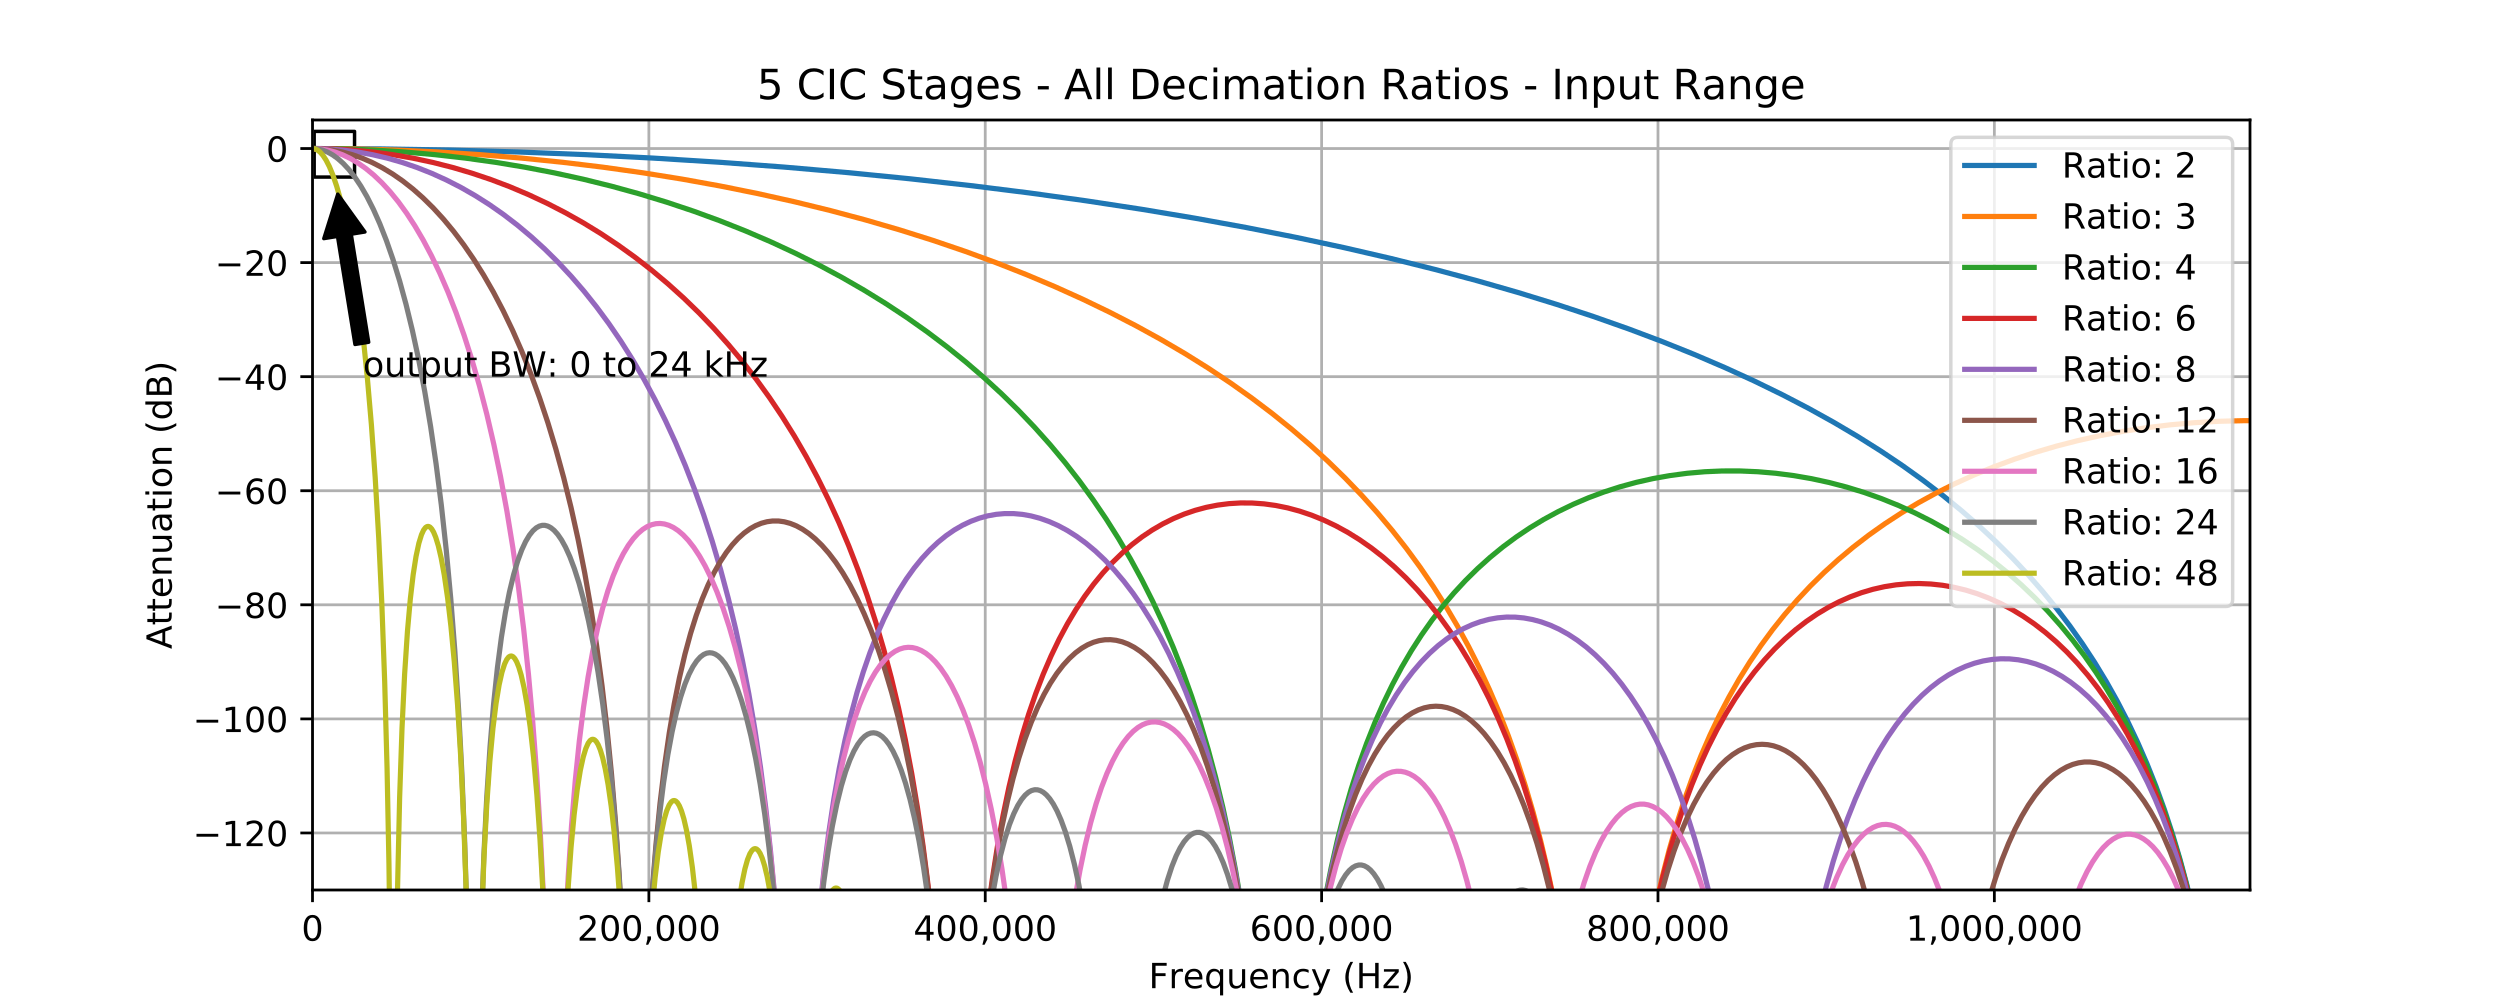 <?xml version="1.0" encoding="utf-8" standalone="no"?>
<!DOCTYPE svg PUBLIC "-//W3C//DTD SVG 1.1//EN"
  "http://www.w3.org/Graphics/SVG/1.1/DTD/svg11.dtd">
<!-- Created with matplotlib (https://matplotlib.org/) -->
<svg height="288pt" version="1.1" viewBox="0 0 720 288" width="720pt" xmlns="http://www.w3.org/2000/svg" xmlns:xlink="http://www.w3.org/1999/xlink">
 <defs>
  <style type="text/css">
*{stroke-linecap:butt;stroke-linejoin:round;}
  </style>
 </defs>
 <g id="figure_1">
  <g id="patch_1">
   <path d="M 0 288 
L 720 288 
L 720 0 
L 0 0 
z
" style="fill:#ffffff;"/>
  </g>
  <g id="axes_1">
   <g id="patch_2">
    <path d="M 90 256.32 
L 648 256.32 
L 648 34.56 
L 90 34.56 
z
" style="fill:#ffffff;"/>
   </g>
   <g id="patch_3">
    <path clip-path="url(#pc93b1152fe)" d="M 90.484 50.987 
L 102.109 50.987 
L 102.109 37.845 
L 90.484 37.845 
z
" style="fill:none;stroke:#000000;stroke-linejoin:miter;"/>
   </g>
   <g id="matplotlib.axis_1">
    <g id="xtick_1">
     <g id="line2d_1">
      <path clip-path="url(#pc93b1152fe)" d="M 90 256.32 
L 90 34.56 
" style="fill:none;stroke:#b0b0b0;stroke-linecap:square;stroke-width:0.8;"/>
     </g>
     <g id="line2d_2">
      <defs>
       <path d="M 0 0 
L 0 3.5 
" id="m0637bf1db4" style="stroke:#000000;stroke-width:0.8;"/>
      </defs>
      <g>
       <use style="stroke:#000000;stroke-width:0.8;" x="90" xlink:href="#m0637bf1db4" y="256.32"/>
      </g>
     </g>
     <g id="text_1">
      <!-- 0 -->
      <defs>
       <path d="M 31.781 66.406 
Q 24.172 66.406 20.328 58.906 
Q 16.5 51.422 16.5 36.375 
Q 16.5 21.391 20.328 13.891 
Q 24.172 6.391 31.781 6.391 
Q 39.453 6.391 43.281 13.891 
Q 47.125 21.391 47.125 36.375 
Q 47.125 51.422 43.281 58.906 
Q 39.453 66.406 31.781 66.406 
z
M 31.781 74.219 
Q 44.047 74.219 50.516 64.516 
Q 56.984 54.828 56.984 36.375 
Q 56.984 17.969 50.516 8.266 
Q 44.047 -1.422 31.781 -1.422 
Q 19.531 -1.422 13.062 8.266 
Q 6.594 17.969 6.594 36.375 
Q 6.594 54.828 13.062 64.516 
Q 19.531 74.219 31.781 74.219 
z
" id="DejaVuSans-48"/>
      </defs>
      <g transform="translate(86.819 270.918)scale(0.1 -0.1)">
       <use xlink:href="#DejaVuSans-48"/>
      </g>
     </g>
    </g>
    <g id="xtick_2">
     <g id="line2d_3">
      <path clip-path="url(#pc93b1152fe)" d="M 186.875 256.32 
L 186.875 34.56 
" style="fill:none;stroke:#b0b0b0;stroke-linecap:square;stroke-width:0.8;"/>
     </g>
     <g id="line2d_4">
      <g>
       <use style="stroke:#000000;stroke-width:0.8;" x="186.875" xlink:href="#m0637bf1db4" y="256.32"/>
      </g>
     </g>
     <g id="text_2">
      <!-- 200,000 -->
      <defs>
       <path d="M 19.188 8.297 
L 53.609 8.297 
L 53.609 0 
L 7.328 0 
L 7.328 8.297 
Q 12.938 14.109 22.625 23.891 
Q 32.328 33.688 34.812 36.531 
Q 39.547 41.844 41.422 45.531 
Q 43.312 49.219 43.312 52.781 
Q 43.312 58.594 39.234 62.25 
Q 35.156 65.922 28.609 65.922 
Q 23.969 65.922 18.812 64.312 
Q 13.672 62.703 7.812 59.422 
L 7.812 69.391 
Q 13.766 71.781 18.938 73 
Q 24.125 74.219 28.422 74.219 
Q 39.75 74.219 46.484 68.547 
Q 53.219 62.891 53.219 53.422 
Q 53.219 48.922 51.531 44.891 
Q 49.859 40.875 45.406 35.406 
Q 44.188 33.984 37.641 27.219 
Q 31.109 20.453 19.188 8.297 
z
" id="DejaVuSans-50"/>
       <path d="M 11.719 12.406 
L 22.016 12.406 
L 22.016 4 
L 14.016 -11.625 
L 7.719 -11.625 
L 11.719 4 
z
" id="DejaVuSans-44"/>
      </defs>
      <g transform="translate(166.198 270.918)scale(0.1 -0.1)">
       <use xlink:href="#DejaVuSans-50"/>
       <use x="63.623" xlink:href="#DejaVuSans-48"/>
       <use x="127.246" xlink:href="#DejaVuSans-48"/>
       <use x="190.869" xlink:href="#DejaVuSans-44"/>
       <use x="222.656" xlink:href="#DejaVuSans-48"/>
       <use x="286.279" xlink:href="#DejaVuSans-48"/>
       <use x="349.902" xlink:href="#DejaVuSans-48"/>
      </g>
     </g>
    </g>
    <g id="xtick_3">
     <g id="line2d_5">
      <path clip-path="url(#pc93b1152fe)" d="M 283.75 256.32 
L 283.75 34.56 
" style="fill:none;stroke:#b0b0b0;stroke-linecap:square;stroke-width:0.8;"/>
     </g>
     <g id="line2d_6">
      <g>
       <use style="stroke:#000000;stroke-width:0.8;" x="283.75" xlink:href="#m0637bf1db4" y="256.32"/>
      </g>
     </g>
     <g id="text_3">
      <!-- 400,000 -->
      <defs>
       <path d="M 37.797 64.312 
L 12.891 25.391 
L 37.797 25.391 
z
M 35.203 72.906 
L 47.609 72.906 
L 47.609 25.391 
L 58.016 25.391 
L 58.016 17.188 
L 47.609 17.188 
L 47.609 0 
L 37.797 0 
L 37.797 17.188 
L 4.891 17.188 
L 4.891 26.703 
z
" id="DejaVuSans-52"/>
      </defs>
      <g transform="translate(263.073 270.918)scale(0.1 -0.1)">
       <use xlink:href="#DejaVuSans-52"/>
       <use x="63.623" xlink:href="#DejaVuSans-48"/>
       <use x="127.246" xlink:href="#DejaVuSans-48"/>
       <use x="190.869" xlink:href="#DejaVuSans-44"/>
       <use x="222.656" xlink:href="#DejaVuSans-48"/>
       <use x="286.279" xlink:href="#DejaVuSans-48"/>
       <use x="349.902" xlink:href="#DejaVuSans-48"/>
      </g>
     </g>
    </g>
    <g id="xtick_4">
     <g id="line2d_7">
      <path clip-path="url(#pc93b1152fe)" d="M 380.625 256.32 
L 380.625 34.56 
" style="fill:none;stroke:#b0b0b0;stroke-linecap:square;stroke-width:0.8;"/>
     </g>
     <g id="line2d_8">
      <g>
       <use style="stroke:#000000;stroke-width:0.8;" x="380.625" xlink:href="#m0637bf1db4" y="256.32"/>
      </g>
     </g>
     <g id="text_4">
      <!-- 600,000 -->
      <defs>
       <path d="M 33.016 40.375 
Q 26.375 40.375 22.484 35.828 
Q 18.609 31.297 18.609 23.391 
Q 18.609 15.531 22.484 10.953 
Q 26.375 6.391 33.016 6.391 
Q 39.656 6.391 43.531 10.953 
Q 47.406 15.531 47.406 23.391 
Q 47.406 31.297 43.531 35.828 
Q 39.656 40.375 33.016 40.375 
z
M 52.594 71.297 
L 52.594 62.312 
Q 48.875 64.062 45.094 64.984 
Q 41.312 65.922 37.594 65.922 
Q 27.828 65.922 22.672 59.328 
Q 17.531 52.734 16.797 39.406 
Q 19.672 43.656 24.016 45.922 
Q 28.375 48.188 33.594 48.188 
Q 44.578 48.188 50.953 41.516 
Q 57.328 34.859 57.328 23.391 
Q 57.328 12.156 50.688 5.359 
Q 44.047 -1.422 33.016 -1.422 
Q 20.359 -1.422 13.672 8.266 
Q 6.984 17.969 6.984 36.375 
Q 6.984 53.656 15.188 63.938 
Q 23.391 74.219 37.203 74.219 
Q 40.922 74.219 44.703 73.484 
Q 48.484 72.75 52.594 71.297 
z
" id="DejaVuSans-54"/>
      </defs>
      <g transform="translate(359.948 270.918)scale(0.1 -0.1)">
       <use xlink:href="#DejaVuSans-54"/>
       <use x="63.623" xlink:href="#DejaVuSans-48"/>
       <use x="127.246" xlink:href="#DejaVuSans-48"/>
       <use x="190.869" xlink:href="#DejaVuSans-44"/>
       <use x="222.656" xlink:href="#DejaVuSans-48"/>
       <use x="286.279" xlink:href="#DejaVuSans-48"/>
       <use x="349.902" xlink:href="#DejaVuSans-48"/>
      </g>
     </g>
    </g>
    <g id="xtick_5">
     <g id="line2d_9">
      <path clip-path="url(#pc93b1152fe)" d="M 477.5 256.32 
L 477.5 34.56 
" style="fill:none;stroke:#b0b0b0;stroke-linecap:square;stroke-width:0.8;"/>
     </g>
     <g id="line2d_10">
      <g>
       <use style="stroke:#000000;stroke-width:0.8;" x="477.5" xlink:href="#m0637bf1db4" y="256.32"/>
      </g>
     </g>
     <g id="text_5">
      <!-- 800,000 -->
      <defs>
       <path d="M 31.781 34.625 
Q 24.75 34.625 20.719 30.859 
Q 16.703 27.094 16.703 20.516 
Q 16.703 13.922 20.719 10.156 
Q 24.75 6.391 31.781 6.391 
Q 38.812 6.391 42.859 10.172 
Q 46.922 13.969 46.922 20.516 
Q 46.922 27.094 42.891 30.859 
Q 38.875 34.625 31.781 34.625 
z
M 21.922 38.812 
Q 15.578 40.375 12.031 44.719 
Q 8.5 49.078 8.5 55.328 
Q 8.5 64.062 14.719 69.141 
Q 20.953 74.219 31.781 74.219 
Q 42.672 74.219 48.875 69.141 
Q 55.078 64.062 55.078 55.328 
Q 55.078 49.078 51.531 44.719 
Q 48 40.375 41.703 38.812 
Q 48.828 37.156 52.797 32.312 
Q 56.781 27.484 56.781 20.516 
Q 56.781 9.906 50.312 4.234 
Q 43.844 -1.422 31.781 -1.422 
Q 19.734 -1.422 13.25 4.234 
Q 6.781 9.906 6.781 20.516 
Q 6.781 27.484 10.781 32.312 
Q 14.797 37.156 21.922 38.812 
z
M 18.312 54.391 
Q 18.312 48.734 21.844 45.562 
Q 25.391 42.391 31.781 42.391 
Q 38.141 42.391 41.719 45.562 
Q 45.312 48.734 45.312 54.391 
Q 45.312 60.062 41.719 63.234 
Q 38.141 66.406 31.781 66.406 
Q 25.391 66.406 21.844 63.234 
Q 18.312 60.062 18.312 54.391 
z
" id="DejaVuSans-56"/>
      </defs>
      <g transform="translate(456.823 270.918)scale(0.1 -0.1)">
       <use xlink:href="#DejaVuSans-56"/>
       <use x="63.623" xlink:href="#DejaVuSans-48"/>
       <use x="127.246" xlink:href="#DejaVuSans-48"/>
       <use x="190.869" xlink:href="#DejaVuSans-44"/>
       <use x="222.656" xlink:href="#DejaVuSans-48"/>
       <use x="286.279" xlink:href="#DejaVuSans-48"/>
       <use x="349.902" xlink:href="#DejaVuSans-48"/>
      </g>
     </g>
    </g>
    <g id="xtick_6">
     <g id="line2d_11">
      <path clip-path="url(#pc93b1152fe)" d="M 574.375 256.32 
L 574.375 34.56 
" style="fill:none;stroke:#b0b0b0;stroke-linecap:square;stroke-width:0.8;"/>
     </g>
     <g id="line2d_12">
      <g>
       <use style="stroke:#000000;stroke-width:0.8;" x="574.375" xlink:href="#m0637bf1db4" y="256.32"/>
      </g>
     </g>
     <g id="text_6">
      <!-- 1,000,000 -->
      <defs>
       <path d="M 12.406 8.297 
L 28.516 8.297 
L 28.516 63.922 
L 10.984 60.406 
L 10.984 69.391 
L 28.422 72.906 
L 38.281 72.906 
L 38.281 8.297 
L 54.391 8.297 
L 54.391 0 
L 12.406 0 
z
" id="DejaVuSans-49"/>
      </defs>
      <g transform="translate(548.928 270.918)scale(0.1 -0.1)">
       <use xlink:href="#DejaVuSans-49"/>
       <use x="63.623" xlink:href="#DejaVuSans-44"/>
       <use x="95.41" xlink:href="#DejaVuSans-48"/>
       <use x="159.033" xlink:href="#DejaVuSans-48"/>
       <use x="222.656" xlink:href="#DejaVuSans-48"/>
       <use x="286.279" xlink:href="#DejaVuSans-44"/>
       <use x="318.066" xlink:href="#DejaVuSans-48"/>
       <use x="381.689" xlink:href="#DejaVuSans-48"/>
       <use x="445.312" xlink:href="#DejaVuSans-48"/>
      </g>
     </g>
    </g>
    <g id="text_7">
     <!-- Frequency (Hz) -->
     <defs>
      <path d="M 9.812 72.906 
L 51.703 72.906 
L 51.703 64.594 
L 19.672 64.594 
L 19.672 43.109 
L 48.578 43.109 
L 48.578 34.812 
L 19.672 34.812 
L 19.672 0 
L 9.812 0 
z
" id="DejaVuSans-70"/>
      <path d="M 41.109 46.297 
Q 39.594 47.172 37.812 47.578 
Q 36.031 48 33.891 48 
Q 26.266 48 22.188 43.047 
Q 18.109 38.094 18.109 28.812 
L 18.109 0 
L 9.078 0 
L 9.078 54.688 
L 18.109 54.688 
L 18.109 46.188 
Q 20.953 51.172 25.484 53.578 
Q 30.031 56 36.531 56 
Q 37.453 56 38.578 55.875 
Q 39.703 55.766 41.062 55.516 
z
" id="DejaVuSans-114"/>
      <path d="M 56.203 29.594 
L 56.203 25.203 
L 14.891 25.203 
Q 15.484 15.922 20.484 11.062 
Q 25.484 6.203 34.422 6.203 
Q 39.594 6.203 44.453 7.469 
Q 49.312 8.734 54.109 11.281 
L 54.109 2.781 
Q 49.266 0.734 44.188 -0.344 
Q 39.109 -1.422 33.891 -1.422 
Q 20.797 -1.422 13.156 6.188 
Q 5.516 13.812 5.516 26.812 
Q 5.516 40.234 12.766 48.109 
Q 20.016 56 32.328 56 
Q 43.359 56 49.781 48.891 
Q 56.203 41.797 56.203 29.594 
z
M 47.219 32.234 
Q 47.125 39.594 43.094 43.984 
Q 39.062 48.391 32.422 48.391 
Q 24.906 48.391 20.391 44.141 
Q 15.875 39.891 15.188 32.172 
z
" id="DejaVuSans-101"/>
      <path d="M 14.797 27.297 
Q 14.797 17.391 18.875 11.75 
Q 22.953 6.109 30.078 6.109 
Q 37.203 6.109 41.297 11.75 
Q 45.406 17.391 45.406 27.297 
Q 45.406 37.203 41.297 42.844 
Q 37.203 48.484 30.078 48.484 
Q 22.953 48.484 18.875 42.844 
Q 14.797 37.203 14.797 27.297 
z
M 45.406 8.203 
Q 42.578 3.328 38.25 0.953 
Q 33.938 -1.422 27.875 -1.422 
Q 17.969 -1.422 11.734 6.484 
Q 5.516 14.406 5.516 27.297 
Q 5.516 40.188 11.734 48.094 
Q 17.969 56 27.875 56 
Q 33.938 56 38.25 53.625 
Q 42.578 51.266 45.406 46.391 
L 45.406 54.688 
L 54.391 54.688 
L 54.391 -20.797 
L 45.406 -20.797 
z
" id="DejaVuSans-113"/>
      <path d="M 8.5 21.578 
L 8.5 54.688 
L 17.484 54.688 
L 17.484 21.922 
Q 17.484 14.156 20.5 10.266 
Q 23.531 6.391 29.594 6.391 
Q 36.859 6.391 41.078 11.031 
Q 45.312 15.672 45.312 23.688 
L 45.312 54.688 
L 54.297 54.688 
L 54.297 0 
L 45.312 0 
L 45.312 8.406 
Q 42.047 3.422 37.719 1 
Q 33.406 -1.422 27.688 -1.422 
Q 18.266 -1.422 13.375 4.438 
Q 8.5 10.297 8.5 21.578 
z
M 31.109 56 
z
" id="DejaVuSans-117"/>
      <path d="M 54.891 33.016 
L 54.891 0 
L 45.906 0 
L 45.906 32.719 
Q 45.906 40.484 42.875 44.328 
Q 39.844 48.188 33.797 48.188 
Q 26.516 48.188 22.312 43.547 
Q 18.109 38.922 18.109 30.906 
L 18.109 0 
L 9.078 0 
L 9.078 54.688 
L 18.109 54.688 
L 18.109 46.188 
Q 21.344 51.125 25.703 53.562 
Q 30.078 56 35.797 56 
Q 45.219 56 50.047 50.172 
Q 54.891 44.344 54.891 33.016 
z
" id="DejaVuSans-110"/>
      <path d="M 48.781 52.594 
L 48.781 44.188 
Q 44.969 46.297 41.141 47.344 
Q 37.312 48.391 33.406 48.391 
Q 24.656 48.391 19.812 42.844 
Q 14.984 37.312 14.984 27.297 
Q 14.984 17.281 19.812 11.734 
Q 24.656 6.203 33.406 6.203 
Q 37.312 6.203 41.141 7.25 
Q 44.969 8.297 48.781 10.406 
L 48.781 2.094 
Q 45.016 0.344 40.984 -0.531 
Q 36.969 -1.422 32.422 -1.422 
Q 20.062 -1.422 12.781 6.344 
Q 5.516 14.109 5.516 27.297 
Q 5.516 40.672 12.859 48.328 
Q 20.219 56 33.016 56 
Q 37.156 56 41.109 55.141 
Q 45.062 54.297 48.781 52.594 
z
" id="DejaVuSans-99"/>
      <path d="M 32.172 -5.078 
Q 28.375 -14.844 24.75 -17.812 
Q 21.141 -20.797 15.094 -20.797 
L 7.906 -20.797 
L 7.906 -13.281 
L 13.188 -13.281 
Q 16.891 -13.281 18.938 -11.516 
Q 21 -9.766 23.484 -3.219 
L 25.094 0.875 
L 2.984 54.688 
L 12.5 54.688 
L 29.594 11.922 
L 46.688 54.688 
L 56.203 54.688 
z
" id="DejaVuSans-121"/>
      <path id="DejaVuSans-32"/>
      <path d="M 31 75.875 
Q 24.469 64.656 21.281 53.656 
Q 18.109 42.672 18.109 31.391 
Q 18.109 20.125 21.312 9.062 
Q 24.516 -2 31 -13.188 
L 23.188 -13.188 
Q 15.875 -1.703 12.234 9.375 
Q 8.594 20.453 8.594 31.391 
Q 8.594 42.281 12.203 53.312 
Q 15.828 64.359 23.188 75.875 
z
" id="DejaVuSans-40"/>
      <path d="M 9.812 72.906 
L 19.672 72.906 
L 19.672 43.016 
L 55.516 43.016 
L 55.516 72.906 
L 65.375 72.906 
L 65.375 0 
L 55.516 0 
L 55.516 34.719 
L 19.672 34.719 
L 19.672 0 
L 9.812 0 
z
" id="DejaVuSans-72"/>
      <path d="M 5.516 54.688 
L 48.188 54.688 
L 48.188 46.484 
L 14.406 7.172 
L 48.188 7.172 
L 48.188 0 
L 4.297 0 
L 4.297 8.203 
L 38.094 47.516 
L 5.516 47.516 
z
" id="DejaVuSans-122"/>
      <path d="M 8.016 75.875 
L 15.828 75.875 
Q 23.141 64.359 26.781 53.312 
Q 30.422 42.281 30.422 31.391 
Q 30.422 20.453 26.781 9.375 
Q 23.141 -1.703 15.828 -13.188 
L 8.016 -13.188 
Q 14.5 -2 17.703 9.062 
Q 20.906 20.125 20.906 31.391 
Q 20.906 42.672 17.703 53.656 
Q 14.5 64.656 8.016 75.875 
z
" id="DejaVuSans-41"/>
     </defs>
     <g transform="translate(330.827 284.597)scale(0.1 -0.1)">
      <use xlink:href="#DejaVuSans-70"/>
      <use x="57.41" xlink:href="#DejaVuSans-114"/>
      <use x="98.492" xlink:href="#DejaVuSans-101"/>
      <use x="160.016" xlink:href="#DejaVuSans-113"/>
      <use x="223.492" xlink:href="#DejaVuSans-117"/>
      <use x="286.871" xlink:href="#DejaVuSans-101"/>
      <use x="348.395" xlink:href="#DejaVuSans-110"/>
      <use x="411.773" xlink:href="#DejaVuSans-99"/>
      <use x="466.754" xlink:href="#DejaVuSans-121"/>
      <use x="525.934" xlink:href="#DejaVuSans-32"/>
      <use x="557.721" xlink:href="#DejaVuSans-40"/>
      <use x="596.734" xlink:href="#DejaVuSans-72"/>
      <use x="671.93" xlink:href="#DejaVuSans-122"/>
      <use x="724.42" xlink:href="#DejaVuSans-41"/>
     </g>
    </g>
   </g>
   <g id="matplotlib.axis_2">
    <g id="ytick_1">
     <g id="line2d_13">
      <path clip-path="url(#pc93b1152fe)" d="M 90 239.893 
L 648 239.893 
" style="fill:none;stroke:#b0b0b0;stroke-linecap:square;stroke-width:0.8;"/>
     </g>
     <g id="line2d_14">
      <defs>
       <path d="M 0 0 
L -3.5 0 
" id="m56cf5cbdbf" style="stroke:#000000;stroke-width:0.8;"/>
      </defs>
      <g>
       <use style="stroke:#000000;stroke-width:0.8;" x="90" xlink:href="#m56cf5cbdbf" y="239.893"/>
      </g>
     </g>
     <g id="text_8">
      <!-- −120 -->
      <defs>
       <path d="M 10.594 35.5 
L 73.188 35.5 
L 73.188 27.203 
L 10.594 27.203 
z
" id="DejaVuSans-8722"/>
      </defs>
      <g transform="translate(55.533 243.693)scale(0.1 -0.1)">
       <use xlink:href="#DejaVuSans-8722"/>
       <use x="83.789" xlink:href="#DejaVuSans-49"/>
       <use x="147.412" xlink:href="#DejaVuSans-50"/>
       <use x="211.035" xlink:href="#DejaVuSans-48"/>
      </g>
     </g>
    </g>
    <g id="ytick_2">
     <g id="line2d_15">
      <path clip-path="url(#pc93b1152fe)" d="M 90 207.04 
L 648 207.04 
" style="fill:none;stroke:#b0b0b0;stroke-linecap:square;stroke-width:0.8;"/>
     </g>
     <g id="line2d_16">
      <g>
       <use style="stroke:#000000;stroke-width:0.8;" x="90" xlink:href="#m56cf5cbdbf" y="207.04"/>
      </g>
     </g>
     <g id="text_9">
      <!-- −100 -->
      <g transform="translate(55.533 210.839)scale(0.1 -0.1)">
       <use xlink:href="#DejaVuSans-8722"/>
       <use x="83.789" xlink:href="#DejaVuSans-49"/>
       <use x="147.412" xlink:href="#DejaVuSans-48"/>
       <use x="211.035" xlink:href="#DejaVuSans-48"/>
      </g>
     </g>
    </g>
    <g id="ytick_3">
     <g id="line2d_17">
      <path clip-path="url(#pc93b1152fe)" d="M 90 174.187 
L 648 174.187 
" style="fill:none;stroke:#b0b0b0;stroke-linecap:square;stroke-width:0.8;"/>
     </g>
     <g id="line2d_18">
      <g>
       <use style="stroke:#000000;stroke-width:0.8;" x="90" xlink:href="#m56cf5cbdbf" y="174.187"/>
      </g>
     </g>
     <g id="text_10">
      <!-- −80 -->
      <g transform="translate(61.895 177.986)scale(0.1 -0.1)">
       <use xlink:href="#DejaVuSans-8722"/>
       <use x="83.789" xlink:href="#DejaVuSans-56"/>
       <use x="147.412" xlink:href="#DejaVuSans-48"/>
      </g>
     </g>
    </g>
    <g id="ytick_4">
     <g id="line2d_19">
      <path clip-path="url(#pc93b1152fe)" d="M 90 141.333 
L 648 141.333 
" style="fill:none;stroke:#b0b0b0;stroke-linecap:square;stroke-width:0.8;"/>
     </g>
     <g id="line2d_20">
      <g>
       <use style="stroke:#000000;stroke-width:0.8;" x="90" xlink:href="#m56cf5cbdbf" y="141.333"/>
      </g>
     </g>
     <g id="text_11">
      <!-- −60 -->
      <g transform="translate(61.895 145.133)scale(0.1 -0.1)">
       <use xlink:href="#DejaVuSans-8722"/>
       <use x="83.789" xlink:href="#DejaVuSans-54"/>
       <use x="147.412" xlink:href="#DejaVuSans-48"/>
      </g>
     </g>
    </g>
    <g id="ytick_5">
     <g id="line2d_21">
      <path clip-path="url(#pc93b1152fe)" d="M 90 108.48 
L 648 108.48 
" style="fill:none;stroke:#b0b0b0;stroke-linecap:square;stroke-width:0.8;"/>
     </g>
     <g id="line2d_22">
      <g>
       <use style="stroke:#000000;stroke-width:0.8;" x="90" xlink:href="#m56cf5cbdbf" y="108.48"/>
      </g>
     </g>
     <g id="text_12">
      <!-- −40 -->
      <g transform="translate(61.895 112.279)scale(0.1 -0.1)">
       <use xlink:href="#DejaVuSans-8722"/>
       <use x="83.789" xlink:href="#DejaVuSans-52"/>
       <use x="147.412" xlink:href="#DejaVuSans-48"/>
      </g>
     </g>
    </g>
    <g id="ytick_6">
     <g id="line2d_23">
      <path clip-path="url(#pc93b1152fe)" d="M 90 75.627 
L 648 75.627 
" style="fill:none;stroke:#b0b0b0;stroke-linecap:square;stroke-width:0.8;"/>
     </g>
     <g id="line2d_24">
      <g>
       <use style="stroke:#000000;stroke-width:0.8;" x="90" xlink:href="#m56cf5cbdbf" y="75.627"/>
      </g>
     </g>
     <g id="text_13">
      <!-- −20 -->
      <g transform="translate(61.895 79.426)scale(0.1 -0.1)">
       <use xlink:href="#DejaVuSans-8722"/>
       <use x="83.789" xlink:href="#DejaVuSans-50"/>
       <use x="147.412" xlink:href="#DejaVuSans-48"/>
      </g>
     </g>
    </g>
    <g id="ytick_7">
     <g id="line2d_25">
      <path clip-path="url(#pc93b1152fe)" d="M 90 42.773 
L 648 42.773 
" style="fill:none;stroke:#b0b0b0;stroke-linecap:square;stroke-width:0.8;"/>
     </g>
     <g id="line2d_26">
      <g>
       <use style="stroke:#000000;stroke-width:0.8;" x="90" xlink:href="#m56cf5cbdbf" y="42.773"/>
      </g>
     </g>
     <g id="text_14">
      <!-- 0 -->
      <g transform="translate(76.638 46.573)scale(0.1 -0.1)">
       <use xlink:href="#DejaVuSans-48"/>
      </g>
     </g>
    </g>
    <g id="text_15">
     <!-- Attenuation (dB) -->
     <defs>
      <path d="M 34.188 63.188 
L 20.797 26.906 
L 47.609 26.906 
z
M 28.609 72.906 
L 39.797 72.906 
L 67.578 0 
L 57.328 0 
L 50.688 18.703 
L 17.828 18.703 
L 11.188 0 
L 0.781 0 
z
" id="DejaVuSans-65"/>
      <path d="M 18.312 70.219 
L 18.312 54.688 
L 36.812 54.688 
L 36.812 47.703 
L 18.312 47.703 
L 18.312 18.016 
Q 18.312 11.328 20.141 9.422 
Q 21.969 7.516 27.594 7.516 
L 36.812 7.516 
L 36.812 0 
L 27.594 0 
Q 17.188 0 13.234 3.875 
Q 9.281 7.766 9.281 18.016 
L 9.281 47.703 
L 2.688 47.703 
L 2.688 54.688 
L 9.281 54.688 
L 9.281 70.219 
z
" id="DejaVuSans-116"/>
      <path d="M 34.281 27.484 
Q 23.391 27.484 19.188 25 
Q 14.984 22.516 14.984 16.5 
Q 14.984 11.719 18.141 8.906 
Q 21.297 6.109 26.703 6.109 
Q 34.188 6.109 38.703 11.406 
Q 43.219 16.703 43.219 25.484 
L 43.219 27.484 
z
M 52.203 31.203 
L 52.203 0 
L 43.219 0 
L 43.219 8.297 
Q 40.141 3.328 35.547 0.953 
Q 30.953 -1.422 24.312 -1.422 
Q 15.922 -1.422 10.953 3.297 
Q 6 8.016 6 15.922 
Q 6 25.141 12.172 29.828 
Q 18.359 34.516 30.609 34.516 
L 43.219 34.516 
L 43.219 35.406 
Q 43.219 41.609 39.141 45 
Q 35.062 48.391 27.688 48.391 
Q 23 48.391 18.547 47.266 
Q 14.109 46.141 10.016 43.891 
L 10.016 52.203 
Q 14.938 54.109 19.578 55.047 
Q 24.219 56 28.609 56 
Q 40.484 56 46.344 49.844 
Q 52.203 43.703 52.203 31.203 
z
" id="DejaVuSans-97"/>
      <path d="M 9.422 54.688 
L 18.406 54.688 
L 18.406 0 
L 9.422 0 
z
M 9.422 75.984 
L 18.406 75.984 
L 18.406 64.594 
L 9.422 64.594 
z
" id="DejaVuSans-105"/>
      <path d="M 30.609 48.391 
Q 23.391 48.391 19.188 42.75 
Q 14.984 37.109 14.984 27.297 
Q 14.984 17.484 19.156 11.844 
Q 23.344 6.203 30.609 6.203 
Q 37.797 6.203 41.984 11.859 
Q 46.188 17.531 46.188 27.297 
Q 46.188 37.016 41.984 42.703 
Q 37.797 48.391 30.609 48.391 
z
M 30.609 56 
Q 42.328 56 49.016 48.375 
Q 55.719 40.766 55.719 27.297 
Q 55.719 13.875 49.016 6.219 
Q 42.328 -1.422 30.609 -1.422 
Q 18.844 -1.422 12.172 6.219 
Q 5.516 13.875 5.516 27.297 
Q 5.516 40.766 12.172 48.375 
Q 18.844 56 30.609 56 
z
" id="DejaVuSans-111"/>
      <path d="M 45.406 46.391 
L 45.406 75.984 
L 54.391 75.984 
L 54.391 0 
L 45.406 0 
L 45.406 8.203 
Q 42.578 3.328 38.25 0.953 
Q 33.938 -1.422 27.875 -1.422 
Q 17.969 -1.422 11.734 6.484 
Q 5.516 14.406 5.516 27.297 
Q 5.516 40.188 11.734 48.094 
Q 17.969 56 27.875 56 
Q 33.938 56 38.25 53.625 
Q 42.578 51.266 45.406 46.391 
z
M 14.797 27.297 
Q 14.797 17.391 18.875 11.75 
Q 22.953 6.109 30.078 6.109 
Q 37.203 6.109 41.297 11.75 
Q 45.406 17.391 45.406 27.297 
Q 45.406 37.203 41.297 42.844 
Q 37.203 48.484 30.078 48.484 
Q 22.953 48.484 18.875 42.844 
Q 14.797 37.203 14.797 27.297 
z
" id="DejaVuSans-100"/>
      <path d="M 19.672 34.812 
L 19.672 8.109 
L 35.5 8.109 
Q 43.453 8.109 47.281 11.406 
Q 51.125 14.703 51.125 21.484 
Q 51.125 28.328 47.281 31.562 
Q 43.453 34.812 35.5 34.812 
z
M 19.672 64.797 
L 19.672 42.828 
L 34.281 42.828 
Q 41.5 42.828 45.031 45.531 
Q 48.578 48.25 48.578 53.812 
Q 48.578 59.328 45.031 62.062 
Q 41.5 64.797 34.281 64.797 
z
M 9.812 72.906 
L 35.016 72.906 
Q 46.297 72.906 52.391 68.219 
Q 58.5 63.531 58.5 54.891 
Q 58.5 48.188 55.375 44.234 
Q 52.25 40.281 46.188 39.312 
Q 53.469 37.75 57.5 32.781 
Q 61.531 27.828 61.531 20.406 
Q 61.531 10.641 54.891 5.312 
Q 48.25 0 35.984 0 
L 9.812 0 
z
" id="DejaVuSans-66"/>
     </defs>
     <g transform="translate(49.453 186.931)rotate(-90)scale(0.1 -0.1)">
      <use xlink:href="#DejaVuSans-65"/>
      <use x="68.393" xlink:href="#DejaVuSans-116"/>
      <use x="107.602" xlink:href="#DejaVuSans-116"/>
      <use x="146.811" xlink:href="#DejaVuSans-101"/>
      <use x="208.334" xlink:href="#DejaVuSans-110"/>
      <use x="271.713" xlink:href="#DejaVuSans-117"/>
      <use x="335.092" xlink:href="#DejaVuSans-97"/>
      <use x="396.371" xlink:href="#DejaVuSans-116"/>
      <use x="435.58" xlink:href="#DejaVuSans-105"/>
      <use x="463.363" xlink:href="#DejaVuSans-111"/>
      <use x="524.545" xlink:href="#DejaVuSans-110"/>
      <use x="587.924" xlink:href="#DejaVuSans-32"/>
      <use x="619.711" xlink:href="#DejaVuSans-40"/>
      <use x="658.725" xlink:href="#DejaVuSans-100"/>
      <use x="722.201" xlink:href="#DejaVuSans-66"/>
      <use x="790.805" xlink:href="#DejaVuSans-41"/>
     </g>
    </g>
   </g>
   <g id="line2d_27">
    <path clip-path="url(#pc93b1152fe)" d="M 90 42.773 
L 109.822 42.884 
L 129.575 43.217 
L 149.26 43.771 
L 168.741 44.54 
L 188.018 45.524 
L 207.022 46.716 
L 225.686 48.109 
L 244.009 49.699 
L 261.923 51.476 
L 279.36 53.429 
L 296.321 55.55 
L 312.805 57.835 
L 328.744 60.267 
L 344.138 62.839 
L 359.055 65.556 
L 373.427 68.398 
L 387.255 71.359 
L 400.537 74.43 
L 413.275 77.603 
L 425.468 80.868 
L 437.115 84.215 
L 448.286 87.656 
L 458.912 91.159 
L 469.061 94.736 
L 478.734 98.378 
L 487.997 102.102 
L 496.852 105.9 
L 505.23 109.734 
L 513.268 113.655 
L 520.897 117.624 
L 528.185 121.666 
L 535.065 125.732 
L 541.672 129.896 
L 547.939 134.107 
L 553.865 138.353 
L 559.518 142.674 
L 564.899 147.063 
L 570.076 151.572 
L 574.98 156.14 
L 579.612 160.753 
L 584.04 165.473 
L 588.263 170.297 
L 592.282 175.221 
L 596.096 180.242 
L 599.774 185.451 
L 603.248 190.754 
L 606.586 196.256 
L 609.719 201.845 
L 612.716 207.64 
L 615.577 213.654 
L 618.302 219.9 
L 620.89 226.392 
L 623.342 233.144 
L 625.658 240.17 
L 627.838 247.484 
L 629.949 255.369 
L 631.925 263.631 
L 633.764 272.293 
L 635.467 281.378 
L 636.737 289 
L 636.737 289 
" style="fill:none;stroke:#1f77b4;stroke-linecap:square;stroke-width:1.5;"/>
   </g>
   <g id="line2d_28">
    <path clip-path="url(#pc93b1152fe)" d="M 90 42.773 
L 102.127 42.884 
L 114.255 43.217 
L 126.314 43.771 
L 138.305 44.543 
L 150.229 45.534 
L 162.015 46.737 
L 173.666 48.151 
L 185.112 49.762 
L 196.354 51.568 
L 207.391 53.565 
L 218.224 55.749 
L 228.853 58.119 
L 239.209 60.656 
L 249.292 63.354 
L 259.103 66.209 
L 268.642 69.215 
L 277.908 72.368 
L 286.833 75.638 
L 295.486 79.043 
L 303.866 82.58 
L 311.905 86.211 
L 319.673 89.96 
L 327.167 93.824 
L 334.389 97.796 
L 341.338 101.873 
L 348.015 106.048 
L 354.42 110.315 
L 360.552 114.668 
L 366.411 119.099 
L 371.998 123.598 
L 377.38 128.217 
L 382.558 132.954 
L 387.464 137.742 
L 392.165 142.639 
L 396.662 147.643 
L 400.954 152.749 
L 405.042 157.955 
L 408.993 163.351 
L 412.741 168.845 
L 416.284 174.431 
L 419.69 180.216 
L 422.96 186.214 
L 426.026 192.301 
L 428.956 198.609 
L 431.749 205.154 
L 434.407 211.951 
L 436.927 219.018 
L 439.312 226.372 
L 441.56 234.033 
L 443.673 242.021 
L 445.648 250.357 
L 447.488 259.058 
L 449.259 268.528 
L 450.895 278.499 
L 452.393 289 
M 471.917 289 
L 473.446 278.963 
L 475.081 269.646 
L 476.853 260.815 
L 478.76 252.445 
L 480.736 244.757 
L 482.848 237.423 
L 485.097 230.425 
L 487.413 223.93 
L 489.866 217.705 
L 492.455 211.741 
L 495.18 206.028 
L 497.974 200.681 
L 500.903 195.545 
L 503.969 190.612 
L 507.171 185.878 
L 510.51 181.337 
L 513.985 176.981 
L 517.596 172.808 
L 521.411 168.74 
L 525.363 164.856 
L 529.451 161.149 
L 533.743 157.559 
L 538.171 154.147 
L 542.804 150.86 
L 547.574 147.751 
L 552.547 144.775 
L 557.657 141.975 
L 562.971 139.317 
L 568.49 136.806 
L 574.145 134.477 
L 580.004 132.305 
L 586 130.318 
L 592.2 128.498 
L 598.536 126.869 
L 605.009 125.434 
L 611.618 124.195 
L 618.363 123.158 
L 625.176 122.335 
L 632.057 121.725 
L 639.007 121.332 
L 646.024 121.157 
L 647.932 121.148 
L 647.932 121.148 
" style="fill:none;stroke:#ff7f0e;stroke-linecap:square;stroke-width:1.5;"/>
   </g>
   <g id="line2d_29">
    <path clip-path="url(#pc93b1152fe)" d="M 90 42.773 
L 98.855 42.884 
L 107.71 43.217 
L 116.497 43.769 
L 125.284 44.543 
L 134.002 45.534 
L 142.653 46.741 
L 151.167 48.153 
L 159.614 49.778 
L 167.924 51.601 
L 176.098 53.621 
L 184.135 55.835 
L 192.037 58.24 
L 199.802 60.837 
L 207.363 63.599 
L 214.787 66.548 
L 222.007 69.655 
L 229.023 72.916 
L 235.835 76.324 
L 242.442 79.876 
L 248.913 83.607 
L 255.179 87.479 
L 261.242 91.487 
L 267.1 95.629 
L 272.753 99.9 
L 278.202 104.296 
L 283.447 108.813 
L 288.488 113.448 
L 293.324 118.196 
L 297.956 123.05 
L 302.451 128.085 
L 306.743 133.225 
L 310.83 138.463 
L 314.78 143.887 
L 318.527 149.404 
L 322.137 155.115 
L 325.611 161.03 
L 328.88 167.034 
L 332.013 173.249 
L 335.01 179.689 
L 337.871 186.369 
L 340.596 193.305 
L 343.184 200.514 
L 345.636 208.018 
L 347.952 215.836 
L 350.132 223.994 
L 352.176 232.515 
L 354.083 241.426 
L 355.854 250.752 
L 357.489 260.516 
L 359.055 271.236 
L 360.486 282.578 
L 361.204 289 
M 377.155 289 
L 378.536 278.137 
L 380.035 268.055 
L 381.669 258.565 
L 383.372 249.954 
L 385.211 241.788 
L 387.119 234.3 
L 389.162 227.163 
L 391.342 220.368 
L 393.59 214.084 
L 395.974 208.083 
L 398.426 202.505 
L 401.014 197.169 
L 403.671 192.194 
L 406.463 187.431 
L 409.392 182.881 
L 412.389 178.633 
L 415.523 174.579 
L 418.724 170.793 
L 422.062 167.188 
L 425.536 163.763 
L 429.146 160.52 
L 432.824 157.513 
L 436.638 154.682 
L 440.589 152.028 
L 444.608 149.594 
L 448.763 147.335 
L 453.054 145.256 
L 457.482 143.361 
L 461.977 141.68 
L 466.609 140.186 
L 471.309 138.905 
L 476.077 137.833 
L 480.981 136.959 
L 485.954 136.301 
L 490.994 135.859 
L 496.035 135.64 
L 501.144 135.639 
L 506.252 135.858 
L 511.429 136.303 
L 516.606 136.974 
L 521.714 137.858 
L 526.823 138.967 
L 531.864 140.287 
L 536.904 141.837 
L 541.876 143.601 
L 546.781 145.579 
L 551.549 147.741 
L 556.249 150.115 
L 560.812 152.668 
L 565.308 155.436 
L 569.667 158.38 
L 573.959 161.55 
L 578.114 164.897 
L 582.133 168.422 
L 586.015 172.123 
L 589.761 175.998 
L 593.372 180.048 
L 596.914 184.359 
L 600.319 188.858 
L 603.589 193.549 
L 606.722 198.434 
L 609.719 203.515 
L 612.58 208.794 
L 615.373 214.418 
L 618.029 220.271 
L 620.55 226.359 
L 623.002 232.876 
L 625.318 239.675 
L 627.497 246.767 
L 629.541 254.159 
L 631.516 262.149 
L 633.355 270.518 
L 635.058 279.279 
L 636.714 289 
L 636.714 289 
" style="fill:none;stroke:#2ca02c;stroke-linecap:square;stroke-width:1.5;"/>
   </g>
   <g id="line2d_30">
    <path clip-path="url(#pc93b1152fe)" d="M 90 42.773 
L 95.791 42.884 
L 101.582 43.216 
L 107.374 43.772 
L 113.165 44.552 
L 118.888 45.548 
L 124.611 46.771 
L 130.266 48.207 
L 135.853 49.855 
L 141.371 51.712 
L 146.822 53.778 
L 152.204 56.053 
L 157.519 58.538 
L 162.765 61.236 
L 167.943 64.148 
L 173.053 67.28 
L 178.026 70.589 
L 182.932 74.121 
L 187.701 77.831 
L 192.334 81.713 
L 196.899 85.83 
L 201.327 90.124 
L 205.62 94.595 
L 209.776 99.242 
L 213.796 104.065 
L 217.747 109.156 
L 221.563 114.439 
L 225.242 119.918 
L 228.785 125.597 
L 232.191 131.483 
L 235.462 137.581 
L 238.596 143.9 
L 241.593 150.451 
L 244.455 157.242 
L 247.18 164.286 
L 249.769 171.598 
L 252.222 179.192 
L 254.538 187.085 
L 256.719 195.293 
L 258.763 203.836 
L 260.738 213.069 
L 262.578 222.756 
L 264.281 232.936 
L 265.848 243.646 
L 267.279 254.922 
L 268.642 267.468 
L 269.868 280.865 
L 270.513 289 
M 281.798 289 
L 283.018 275.842 
L 284.312 264.261 
L 285.743 253.488 
L 287.242 243.873 
L 288.877 234.846 
L 290.58 226.686 
L 292.352 219.251 
L 294.259 212.198 
L 296.235 205.737 
L 298.279 199.791 
L 300.459 194.135 
L 302.708 188.923 
L 305.024 184.11 
L 307.409 179.662 
L 309.862 175.549 
L 312.382 171.747 
L 314.971 168.237 
L 317.629 165.003 
L 320.354 162.031 
L 323.147 159.312 
L 326.009 156.836 
L 328.938 154.598 
L 331.868 152.636 
L 334.866 150.891 
L 337.932 149.362 
L 341.066 148.051 
L 344.2 146.978 
L 347.402 146.116 
L 350.673 145.47 
L 353.943 145.05 
L 357.281 144.847 
L 360.62 144.867 
L 364.026 145.112 
L 367.433 145.582 
L 370.84 146.275 
L 374.246 147.192 
L 377.721 148.359 
L 381.196 149.764 
L 384.67 151.414 
L 388.145 153.314 
L 391.552 155.431 
L 394.958 157.811 
L 398.297 160.412 
L 401.635 163.295 
L 404.905 166.412 
L 408.108 169.766 
L 411.31 173.447 
L 414.444 177.395 
L 417.51 181.622 
L 420.44 186.037 
L 423.301 190.747 
L 426.095 195.773 
L 428.82 201.142 
L 431.409 206.733 
L 433.93 212.709 
L 436.314 218.929 
L 438.631 225.595 
L 440.811 232.54 
L 442.923 240.018 
L 444.899 247.831 
L 446.807 256.304 
L 448.578 265.2 
L 450.213 274.534 
L 451.78 284.788 
L 452.362 289 
M 471.953 289 
L 473.514 278.886 
L 475.149 269.725 
L 476.921 261.065 
L 478.76 253.162 
L 480.736 245.654 
L 482.78 238.751 
L 484.96 232.178 
L 487.209 226.106 
L 489.525 220.479 
L 491.978 215.109 
L 494.499 210.129 
L 497.088 205.505 
L 499.745 201.21 
L 502.47 197.222 
L 505.264 193.522 
L 508.125 190.097 
L 511.055 186.935 
L 514.053 184.027 
L 517.119 181.365 
L 520.185 178.995 
L 523.319 176.852 
L 526.453 174.973 
L 529.655 173.31 
L 532.857 171.893 
L 536.127 170.687 
L 539.398 169.717 
L 542.736 168.96 
L 546.075 168.434 
L 549.413 168.132 
L 552.752 168.053 
L 556.09 168.195 
L 559.429 168.557 
L 562.767 169.14 
L 566.105 169.947 
L 569.444 170.983 
L 572.782 172.254 
L 576.121 173.766 
L 579.391 175.492 
L 582.662 177.471 
L 585.864 179.668 
L 589.066 182.136 
L 592.2 184.833 
L 595.266 187.762 
L 598.332 191.003 
L 601.33 194.5 
L 604.259 198.265 
L 607.121 202.31 
L 609.914 206.65 
L 612.64 211.307 
L 615.229 216.169 
L 617.749 221.375 
L 620.202 226.957 
L 622.519 232.775 
L 624.767 239.02 
L 626.947 245.747 
L 628.991 252.776 
L 630.967 260.383 
L 632.807 268.351 
L 634.578 277.036 
L 636.213 286.176 
L 636.676 289 
L 636.676 289 
" style="fill:none;stroke:#d62728;stroke-linecap:square;stroke-width:1.5;"/>
   </g>
   <g id="line2d_31">
    <path clip-path="url(#pc93b1152fe)" d="M 90 42.773 
L 94.359 42.886 
L 98.651 43.218 
L 102.942 43.77 
L 107.233 44.545 
L 111.524 45.546 
L 115.816 46.776 
L 120.107 48.24 
L 124.33 49.916 
L 128.553 51.833 
L 132.708 53.961 
L 136.863 56.339 
L 140.95 58.933 
L 145.037 61.792 
L 149.056 64.876 
L 153.007 68.187 
L 156.889 71.728 
L 160.704 75.503 
L 164.518 79.595 
L 168.196 83.865 
L 171.806 88.394 
L 175.348 93.195 
L 178.822 98.282 
L 182.16 103.562 
L 185.429 109.153 
L 188.563 114.947 
L 191.628 121.087 
L 194.557 127.451 
L 197.35 134.042 
L 200.074 141.046 
L 202.663 148.315 
L 205.115 155.859 
L 207.499 163.929 
L 209.747 172.344 
L 211.858 181.126 
L 213.833 190.298 
L 215.673 199.885 
L 217.375 209.912 
L 219.01 220.89 
L 220.509 232.498 
L 221.871 244.789 
L 223.097 257.814 
L 224.255 272.552 
L 225.277 288.466 
L 225.307 289 
M 233.947 289 
L 234.949 275.022 
L 236.107 261.896 
L 237.333 250.421 
L 238.696 239.741 
L 240.126 230.24 
L 241.693 221.341 
L 243.327 213.34 
L 245.03 206.096 
L 246.801 199.504 
L 248.64 193.482 
L 250.548 187.969 
L 252.523 182.914 
L 254.566 178.28 
L 256.678 174.034 
L 258.858 170.151 
L 261.037 166.713 
L 263.285 163.577 
L 265.533 160.814 
L 267.849 158.318 
L 270.165 156.145 
L 272.481 154.268 
L 274.865 152.621 
L 277.249 151.245 
L 279.633 150.122 
L 282.017 149.238 
L 284.469 148.566 
L 286.921 148.126 
L 289.373 147.909 
L 291.894 147.912 
L 294.414 148.139 
L 296.934 148.586 
L 299.522 149.273 
L 302.111 150.191 
L 304.767 151.373 
L 307.424 152.802 
L 310.08 154.484 
L 312.737 156.425 
L 315.461 158.696 
L 318.186 161.263 
L 320.911 164.142 
L 323.635 167.355 
L 326.292 170.832 
L 328.948 174.679 
L 331.537 178.816 
L 334.125 183.38 
L 336.645 188.28 
L 339.097 193.538 
L 341.481 199.179 
L 343.797 205.236 
L 346.045 211.752 
L 348.157 218.549 
L 350.2 225.874 
L 352.176 233.803 
L 354.015 242.11 
L 355.786 251.164 
L 357.42 260.691 
L 358.987 271.191 
L 360.417 282.33 
L 361.174 289 
M 377.19 289 
L 378.604 278.062 
L 380.103 268.19 
L 381.669 259.293 
L 383.372 250.893 
L 385.143 243.258 
L 386.982 236.279 
L 388.958 229.657 
L 391.001 223.593 
L 393.113 218.025 
L 395.292 212.908 
L 397.54 208.205 
L 399.788 204.008 
L 402.104 200.147 
L 404.488 196.608 
L 406.872 193.464 
L 409.256 190.678 
L 411.708 188.154 
L 414.16 185.947 
L 416.613 184.037 
L 419.065 182.403 
L 421.517 181.031 
L 423.969 179.908 
L 426.421 179.023 
L 428.873 178.368 
L 431.325 177.937 
L 433.846 177.722 
L 436.366 177.735 
L 438.886 177.973 
L 441.406 178.436 
L 443.927 179.124 
L 446.447 180.04 
L 449.035 181.223 
L 451.624 182.656 
L 454.212 184.349 
L 456.801 186.31 
L 459.389 188.555 
L 461.977 191.097 
L 464.566 193.958 
L 467.086 197.073 
L 469.606 200.54 
L 472.126 204.392 
L 474.579 208.549 
L 476.963 213.023 
L 479.347 217.978 
L 481.663 223.316 
L 483.91 229.07 
L 486.09 235.278 
L 488.134 241.764 
L 490.109 248.764 
L 492.016 256.351 
L 493.855 264.615 
L 495.558 273.306 
L 497.193 282.848 
L 498.133 289 
M 519.129 289 
L 520.693 279.544 
L 522.396 270.614 
L 524.167 262.505 
L 526.006 255.091 
L 527.981 248.05 
L 530.024 241.589 
L 532.136 235.643 
L 534.316 230.16 
L 536.563 225.101 
L 538.879 220.434 
L 541.263 216.135 
L 543.647 212.287 
L 546.1 208.75 
L 548.552 205.598 
L 551.004 202.796 
L 553.524 200.251 
L 556.044 198.022 
L 558.565 196.088 
L 561.085 194.432 
L 563.605 193.041 
L 566.125 191.902 
L 568.646 191.008 
L 571.166 190.351 
L 573.686 189.926 
L 576.207 189.73 
L 578.727 189.76 
L 581.247 190.017 
L 583.767 190.5 
L 586.288 191.214 
L 588.808 192.162 
L 591.328 193.349 
L 593.848 194.784 
L 596.369 196.476 
L 598.889 198.438 
L 601.409 200.683 
L 603.929 203.231 
L 606.45 206.104 
L 608.902 209.236 
L 611.354 212.731 
L 613.738 216.512 
L 616.122 220.714 
L 618.438 225.248 
L 620.686 230.133 
L 622.865 235.392 
L 624.977 241.056 
L 627.021 247.161 
L 628.996 253.755 
L 630.903 260.899 
L 632.742 268.673 
L 634.445 276.831 
L 636.08 285.759 
L 636.621 289 
L 636.621 289 
" style="fill:none;stroke:#9467bd;stroke-linecap:square;stroke-width:1.5;"/>
   </g>
   <g id="line2d_32">
    <path clip-path="url(#pc93b1152fe)" d="M 90 42.773 
L 92.864 42.884 
L 95.727 43.216 
L 98.591 43.771 
L 101.455 44.55 
L 104.318 45.558 
L 107.182 46.797 
L 110.114 48.311 
L 113.045 50.081 
L 115.977 52.113 
L 118.909 54.418 
L 121.841 57.007 
L 124.773 59.893 
L 127.705 63.094 
L 130.636 66.627 
L 133.568 70.515 
L 136.432 74.682 
L 139.295 79.244 
L 142.091 84.113 
L 144.886 89.436 
L 147.614 95.115 
L 150.273 101.171 
L 152.864 107.631 
L 155.386 114.529 
L 157.773 121.695 
L 160.091 129.355 
L 162.341 137.573 
L 164.455 146.14 
L 166.5 155.385 
L 168.409 165.067 
L 170.182 175.207 
L 171.818 185.828 
L 173.386 197.492 
L 174.818 209.84 
L 176.114 222.932 
L 177.273 236.816 
L 178.364 252.605 
L 179.318 269.693 
L 180.168 289 
M 186.012 289 
L 186.886 271.526 
L 187.841 256.653 
L 188.932 243.085 
L 190.091 231.367 
L 191.386 220.562 
L 192.75 211.078 
L 194.182 202.673 
L 195.682 195.173 
L 197.25 188.456 
L 198.886 182.429 
L 200.523 177.223 
L 202.227 172.529 
L 203.932 168.467 
L 205.636 164.95 
L 207.409 161.8 
L 209.182 159.108 
L 210.886 156.909 
L 212.591 155.057 
L 214.295 153.525 
L 216 152.292 
L 217.636 151.371 
L 219.273 150.696 
L 220.909 150.255 
L 222.545 150.04 
L 224.182 150.044 
L 225.886 150.277 
L 227.591 150.737 
L 229.364 151.456 
L 231.136 152.419 
L 232.977 153.678 
L 234.818 155.204 
L 236.727 157.075 
L 238.705 159.333 
L 240.682 161.928 
L 242.727 164.988 
L 244.773 168.453 
L 246.818 172.356 
L 248.864 176.737 
L 250.909 181.647 
L 252.955 187.152 
L 254.932 193.12 
L 256.841 199.582 
L 258.75 206.852 
L 260.523 214.473 
L 262.227 222.763 
L 263.864 231.824 
L 265.432 241.795 
L 266.864 252.326 
L 268.227 264.045 
L 269.455 276.513 
L 270.49 289 
M 281.827 289 
L 282.955 276.955 
L 284.25 265.466 
L 285.614 255.334 
L 287.045 246.3 
L 288.545 238.185 
L 290.114 230.859 
L 291.75 224.225 
L 293.455 218.212 
L 295.227 212.766 
L 297 208.017 
L 298.841 203.717 
L 300.682 199.98 
L 302.523 196.742 
L 304.364 193.95 
L 306.205 191.566 
L 307.977 189.624 
L 309.75 188.006 
L 311.523 186.693 
L 313.227 185.703 
L 314.932 184.971 
L 316.568 184.501 
L 318.205 184.254 
L 319.841 184.226 
L 321.477 184.413 
L 323.182 184.836 
L 324.886 185.491 
L 326.659 186.421 
L 328.432 187.607 
L 330.273 189.116 
L 332.114 190.916 
L 334.023 193.103 
L 335.932 195.631 
L 337.909 198.633 
L 339.886 202.052 
L 341.864 205.927 
L 343.841 210.302 
L 345.818 215.238 
L 347.727 220.607 
L 349.636 226.657 
L 351.477 233.248 
L 353.25 240.43 
L 354.955 248.273 
L 356.591 256.869 
L 358.159 266.343 
L 359.591 276.357 
L 360.955 287.489 
L 361.123 289 
M 377.252 289 
L 378.614 278.695 
L 380.114 269.061 
L 381.682 260.451 
L 383.318 252.706 
L 385.023 245.71 
L 386.795 239.379 
L 388.568 233.849 
L 390.409 228.822 
L 392.25 224.423 
L 394.091 220.574 
L 395.932 217.214 
L 397.773 214.294 
L 399.614 211.776 
L 401.455 209.628 
L 403.227 207.887 
L 405 206.449 
L 406.773 205.299 
L 408.477 204.455 
L 410.182 203.858 
L 411.886 203.503 
L 413.523 203.385 
L 415.159 203.485 
L 416.795 203.8 
L 418.5 204.358 
L 420.205 205.152 
L 421.977 206.234 
L 423.75 207.581 
L 425.591 209.27 
L 427.432 211.267 
L 429.341 213.681 
L 431.25 216.464 
L 433.159 219.643 
L 435.068 223.255 
L 436.977 227.34 
L 438.886 231.953 
L 440.795 237.164 
L 442.636 242.839 
L 444.477 249.26 
L 446.25 256.28 
L 447.955 263.967 
L 449.591 272.415 
L 451.091 281.314 
L 452.23 289 
M 472.103 289 
L 473.591 279.803 
L 475.159 271.451 
L 476.795 263.893 
L 478.5 257.029 
L 480.273 250.788 
L 482.114 245.115 
L 483.955 240.141 
L 485.864 235.619 
L 487.773 231.666 
L 489.682 228.219 
L 491.591 225.228 
L 493.5 222.655 
L 495.341 220.54 
L 497.182 218.761 
L 498.955 217.349 
L 500.727 216.22 
L 502.432 215.391 
L 504.136 214.807 
L 505.841 214.463 
L 507.477 214.356 
L 509.114 214.465 
L 510.75 214.79 
L 512.455 215.361 
L 514.159 216.17 
L 515.864 217.224 
L 517.636 218.584 
L 519.409 220.225 
L 521.25 222.238 
L 523.091 224.584 
L 525 227.39 
L 526.909 230.607 
L 528.818 234.271 
L 530.727 238.43 
L 532.636 243.143 
L 534.477 248.284 
L 536.318 254.101 
L 538.091 260.45 
L 539.795 267.382 
L 541.432 274.958 
L 543 283.266 
L 543.965 289 
M 566.231 289 
L 567.75 280.523 
L 569.386 272.594 
L 571.091 265.4 
L 572.864 258.857 
L 574.705 252.902 
L 576.545 247.672 
L 578.455 242.906 
L 580.364 238.724 
L 582.273 235.061 
L 584.182 231.865 
L 586.091 229.094 
L 588 226.715 
L 589.841 224.769 
L 591.682 223.144 
L 593.455 221.87 
L 595.227 220.87 
L 596.932 220.16 
L 598.636 219.69 
L 600.273 219.462 
L 601.909 219.451 
L 603.545 219.657 
L 605.182 220.081 
L 606.886 220.755 
L 608.591 221.673 
L 610.295 222.841 
L 612.068 224.327 
L 613.841 226.104 
L 615.682 228.272 
L 617.523 230.788 
L 619.364 233.678 
L 621.273 237.105 
L 623.182 241.011 
L 625.023 245.285 
L 626.864 250.121 
L 628.705 255.6 
L 630.477 261.584 
L 632.182 268.113 
L 633.818 275.24 
L 635.386 283.033 
L 636.455 289 
L 636.455 289 
" style="fill:none;stroke:#8c564b;stroke-linecap:square;stroke-width:1.5;"/>
   </g>
   <g id="line2d_33">
    <path clip-path="url(#pc93b1152fe)" d="M 90 42.773 
L 92.18 42.888 
L 94.359 43.231 
L 96.539 43.804 
L 98.719 44.609 
L 100.898 45.65 
L 103.146 46.976 
L 105.394 48.562 
L 107.71 50.476 
L 110.026 52.686 
L 112.342 55.201 
L 114.726 58.125 
L 117.11 61.407 
L 119.494 65.068 
L 121.878 69.135 
L 124.262 73.641 
L 126.646 78.624 
L 129.03 84.132 
L 131.346 90.044 
L 133.662 96.579 
L 135.91 103.602 
L 138.089 111.153 
L 140.201 119.286 
L 142.244 128.071 
L 144.152 137.257 
L 145.991 147.228 
L 147.694 157.687 
L 149.328 169.156 
L 150.827 181.285 
L 152.189 194.121 
L 153.415 207.708 
L 154.573 223.063 
L 155.595 239.625 
L 156.48 257.51 
L 157.298 278.781 
L 157.616 289 
M 162.022 289 
L 162.747 270.02 
L 163.633 252.55 
L 164.586 237.988 
L 165.676 224.793 
L 166.834 213.492 
L 168.06 203.675 
L 169.354 195.068 
L 170.717 187.485 
L 172.147 180.791 
L 173.577 175.136 
L 175.076 170.125 
L 176.574 165.896 
L 178.073 162.336 
L 179.503 159.482 
L 180.934 157.101 
L 182.364 155.147 
L 183.727 153.651 
L 185.089 152.486 
L 186.383 151.666 
L 187.677 151.113 
L 188.903 150.824 
L 190.129 150.757 
L 191.355 150.905 
L 192.65 151.292 
L 193.944 151.911 
L 195.306 152.813 
L 196.737 154.036 
L 198.235 155.625 
L 199.802 157.627 
L 201.437 160.102 
L 203.071 162.986 
L 204.774 166.453 
L 206.477 170.425 
L 208.248 175.142 
L 210.019 180.524 
L 211.722 186.408 
L 213.425 193.094 
L 215.06 200.402 
L 216.694 208.758 
L 218.261 217.98 
L 219.691 227.71 
L 221.054 238.483 
L 222.348 250.526 
L 223.506 263.349 
L 224.596 277.929 
L 225.289 289 
M 233.97 289 
L 234.949 275.561 
L 236.107 262.689 
L 237.333 251.537 
L 238.627 241.751 
L 239.99 233.092 
L 241.42 225.395 
L 242.919 218.542 
L 244.417 212.695 
L 245.984 207.472 
L 247.551 203.022 
L 249.117 199.24 
L 250.616 196.174 
L 252.114 193.592 
L 253.613 191.453 
L 255.043 189.794 
L 256.406 188.539 
L 257.768 187.586 
L 259.062 186.948 
L 260.356 186.563 
L 261.582 186.425 
L 262.808 186.504 
L 264.034 186.799 
L 265.329 187.341 
L 266.623 188.123 
L 267.985 189.206 
L 269.416 190.635 
L 270.914 192.462 
L 272.481 194.747 
L 274.047 197.433 
L 275.682 200.692 
L 277.317 204.453 
L 278.952 208.764 
L 280.655 213.907 
L 282.289 219.555 
L 283.924 226.008 
L 285.491 233.084 
L 287.057 241.214 
L 288.556 250.211 
L 289.986 260.214 
L 291.281 270.816 
L 292.507 282.681 
L 293.078 289 
M 305.77 289 
L 306.947 277.909 
L 308.241 267.717 
L 309.604 258.683 
L 311.034 250.63 
L 312.532 243.433 
L 314.099 237.005 
L 315.666 231.501 
L 317.232 226.778 
L 318.799 222.73 
L 320.366 219.278 
L 321.932 216.359 
L 323.431 214.022 
L 324.929 212.096 
L 326.36 210.616 
L 327.722 209.517 
L 329.016 208.741 
L 330.311 208.219 
L 331.537 207.952 
L 332.763 207.904 
L 333.989 208.072 
L 335.283 208.484 
L 336.577 209.136 
L 337.939 210.086 
L 339.302 211.309 
L 340.732 212.898 
L 342.231 214.906 
L 343.797 217.402 
L 345.364 220.328 
L 346.999 223.874 
L 348.634 227.97 
L 350.268 232.678 
L 351.903 238.077 
L 353.538 244.274 
L 355.104 251.094 
L 356.671 258.952 
L 358.17 267.665 
L 359.6 277.367 
L 360.894 287.655 
L 361.049 289 
M 377.342 289 
L 378.672 279.285 
L 380.103 270.444 
L 381.601 262.567 
L 383.168 255.536 
L 384.735 249.509 
L 386.301 244.321 
L 387.936 239.673 
L 389.503 235.859 
L 391.069 232.602 
L 392.636 229.849 
L 394.135 227.65 
L 395.633 225.845 
L 397.063 224.469 
L 398.426 223.461 
L 399.72 222.766 
L 401.014 222.321 
L 402.24 222.126 
L 403.466 222.147 
L 404.692 222.385 
L 405.987 222.872 
L 407.281 223.601 
L 408.643 224.636 
L 410.005 225.95 
L 411.436 227.641 
L 412.934 229.769 
L 414.433 232.281 
L 416 235.345 
L 417.566 238.895 
L 419.201 243.168 
L 420.836 248.09 
L 422.47 253.755 
L 424.037 259.993 
L 425.604 267.172 
L 427.102 275.107 
L 428.533 283.893 
L 429.272 289 
M 448.603 289 
L 449.989 280.502 
L 451.488 272.644 
L 453.054 265.61 
L 454.621 259.564 
L 456.256 254.136 
L 457.89 249.478 
L 459.525 245.491 
L 461.092 242.23 
L 462.658 239.466 
L 464.157 237.25 
L 465.656 235.425 
L 467.086 234.028 
L 468.448 232.998 
L 469.742 232.28 
L 471.037 231.812 
L 472.263 231.594 
L 473.489 231.593 
L 474.715 231.809 
L 476.009 232.272 
L 477.303 232.98 
L 478.666 233.992 
L 480.028 235.287 
L 481.458 236.96 
L 482.957 239.073 
L 484.455 241.574 
L 486.022 244.634 
L 487.589 248.186 
L 489.155 252.282 
L 490.79 257.203 
L 492.357 262.627 
L 493.923 268.857 
L 495.49 276.043 
L 496.989 284.005 
L 497.824 289 
M 519.473 289 
L 520.965 280.877 
L 522.532 273.574 
L 524.098 267.293 
L 525.733 261.646 
L 527.368 256.788 
L 529.003 252.616 
L 530.637 249.051 
L 532.204 246.15 
L 533.771 243.71 
L 535.269 241.78 
L 536.7 240.284 
L 538.062 239.16 
L 539.424 238.32 
L 540.719 237.778 
L 542.013 237.481 
L 543.239 237.423 
L 544.465 237.582 
L 545.691 237.958 
L 546.985 238.593 
L 548.279 239.476 
L 549.642 240.68 
L 551.072 242.257 
L 552.502 244.167 
L 554.001 246.546 
L 555.568 249.473 
L 557.134 252.889 
L 558.701 256.839 
L 560.268 261.388 
L 561.834 266.614 
L 563.401 272.624 
L 564.968 279.561 
L 566.466 287.246 
L 566.779 289 
M 589.886 289 
L 591.328 281.589 
L 592.895 274.644 
L 594.53 268.405 
L 596.164 263.033 
L 597.799 258.403 
L 599.434 254.424 
L 601.069 251.026 
L 602.635 248.264 
L 604.202 245.95 
L 605.7 244.129 
L 607.131 242.729 
L 608.493 241.692 
L 609.855 240.934 
L 611.15 240.468 
L 612.376 240.251 
L 613.602 240.252 
L 614.828 240.469 
L 616.054 240.904 
L 617.348 241.603 
L 618.642 242.552 
L 620.005 243.829 
L 621.435 245.489 
L 622.865 247.489 
L 624.364 249.972 
L 625.931 253.022 
L 627.497 256.577 
L 629.064 260.689 
L 630.631 265.429 
L 632.197 270.884 
L 633.764 277.174 
L 635.262 284.121 
L 636.197 289 
L 636.197 289 
" style="fill:none;stroke:#e377c2;stroke-linecap:square;stroke-width:1.5;"/>
   </g>
   <g id="line2d_34">
    <path clip-path="url(#pc93b1152fe)" d="M 90 42.773 
L 91.432 42.884 
L 92.864 43.218 
L 94.295 43.776 
L 95.795 44.602 
L 97.295 45.681 
L 98.864 47.082 
L 100.5 48.85 
L 102.205 51.035 
L 103.909 53.582 
L 105.682 56.635 
L 107.523 60.264 
L 109.364 64.393 
L 111.273 69.244 
L 113.182 74.73 
L 115.091 80.919 
L 116.932 87.638 
L 118.773 95.201 
L 120.545 103.412 
L 122.318 112.706 
L 124.023 122.886 
L 125.591 133.593 
L 127.091 145.372 
L 128.523 158.457 
L 129.818 172.401 
L 130.977 187.254 
L 132.068 204.225 
L 133.023 222.711 
L 133.841 242.913 
L 134.523 264.972 
L 135.073 289 
M 138.021 289 
L 138.614 266.48 
L 139.364 246.103 
L 140.182 229.631 
L 141.136 214.954 
L 142.159 202.712 
L 143.25 192.346 
L 144.409 183.503 
L 145.568 176.33 
L 146.727 170.459 
L 147.955 165.387 
L 149.114 161.496 
L 150.273 158.352 
L 151.364 155.992 
L 152.455 154.156 
L 153.477 152.869 
L 154.432 152.022 
L 155.318 151.526 
L 156.136 151.304 
L 156.955 151.303 
L 157.773 151.518 
L 158.659 151.989 
L 159.614 152.771 
L 160.636 153.923 
L 161.727 155.512 
L 162.886 157.615 
L 164.114 160.321 
L 165.409 163.74 
L 166.773 168.003 
L 168.136 173.01 
L 169.5 178.848 
L 170.864 185.638 
L 172.227 193.545 
L 173.591 202.81 
L 174.886 213.192 
L 176.114 224.88 
L 177.273 238.16 
L 178.295 252.423 
L 179.25 268.912 
L 180.068 286.81 
L 180.155 289 
M 186.028 289 
L 186.886 272.143 
L 187.841 257.611 
L 188.864 245.26 
L 189.955 234.618 
L 191.114 225.386 
L 192.341 217.365 
L 193.568 210.753 
L 194.795 205.281 
L 196.023 200.762 
L 197.25 197.062 
L 198.409 194.231 
L 199.568 191.979 
L 200.659 190.348 
L 201.682 189.221 
L 202.636 188.502 
L 203.523 188.113 
L 204.341 187.984 
L 205.159 188.074 
L 205.977 188.379 
L 206.864 188.952 
L 207.818 189.851 
L 208.841 191.142 
L 209.932 192.901 
L 211.091 195.216 
L 212.318 198.193 
L 213.614 201.961 
L 214.909 206.431 
L 216.273 211.981 
L 217.636 218.524 
L 218.932 225.821 
L 220.227 234.392 
L 221.455 243.978 
L 222.614 254.718 
L 223.705 266.818 
L 224.727 280.595 
L 225.257 289 
M 234.011 289 
L 235.023 275.584 
L 236.114 263.956 
L 237.273 253.886 
L 238.5 245.127 
L 239.727 237.878 
L 241.023 231.534 
L 242.318 226.3 
L 243.545 222.209 
L 244.773 218.859 
L 245.932 216.305 
L 247.023 214.396 
L 248.045 213.015 
L 249 212.064 
L 249.886 211.463 
L 250.773 211.125 
L 251.591 211.042 
L 252.409 211.177 
L 253.227 211.528 
L 254.114 212.153 
L 255.068 213.112 
L 256.091 214.475 
L 257.182 216.321 
L 258.341 218.745 
L 259.568 221.861 
L 260.795 225.586 
L 262.091 230.243 
L 263.386 235.736 
L 264.682 242.194 
L 265.977 249.794 
L 267.273 258.792 
L 268.5 268.951 
L 269.659 280.465 
L 270.391 289 
M 281.952 289 
L 283.091 277.708 
L 284.318 267.771 
L 285.545 259.577 
L 286.841 252.401 
L 288.136 246.451 
L 289.432 241.525 
L 290.727 237.48 
L 291.955 234.364 
L 293.114 232.001 
L 294.205 230.253 
L 295.227 229.009 
L 296.182 228.178 
L 297.068 227.683 
L 297.955 227.448 
L 298.773 227.459 
L 299.591 227.686 
L 300.477 228.178 
L 301.364 228.926 
L 302.318 230.023 
L 303.341 231.54 
L 304.432 233.562 
L 305.591 236.192 
L 306.818 239.551 
L 308.114 243.797 
L 309.409 248.844 
L 310.705 254.804 
L 312 261.835 
L 313.295 270.16 
L 314.523 279.535 
L 315.57 289 
M 329.835 289 
L 331.023 279.63 
L 332.318 271.18 
L 333.614 264.181 
L 334.909 258.36 
L 336.205 253.53 
L 337.5 249.556 
L 338.727 246.492 
L 339.886 244.168 
L 340.977 242.449 
L 342 241.229 
L 342.955 240.417 
L 343.841 239.938 
L 344.659 239.726 
L 345.477 239.732 
L 346.295 239.956 
L 347.182 240.443 
L 348.068 241.188 
L 349.023 242.283 
L 350.045 243.801 
L 351.136 245.829 
L 352.295 248.469 
L 353.523 251.849 
L 354.75 255.883 
L 356.045 260.933 
L 357.341 266.912 
L 358.636 273.983 
L 359.864 281.897 
L 360.812 289 
M 377.635 289 
L 378.886 280.879 
L 380.182 273.874 
L 381.477 268.036 
L 382.773 263.181 
L 384.068 259.177 
L 385.295 256.081 
L 386.455 253.724 
L 387.545 251.974 
L 388.568 250.723 
L 389.523 249.881 
L 390.409 249.375 
L 391.295 249.127 
L 392.114 249.127 
L 392.932 249.343 
L 393.818 249.824 
L 394.705 250.562 
L 395.659 251.651 
L 396.682 253.165 
L 397.773 255.191 
L 398.932 257.833 
L 400.159 261.219 
L 401.386 265.269 
L 402.682 270.346 
L 403.977 276.366 
L 405.273 283.5 
L 406.138 289 
M 425.326 289 
L 426.614 281.916 
L 427.909 275.965 
L 429.205 271.005 
L 430.5 266.902 
L 431.727 263.717 
L 432.886 261.279 
L 433.977 259.455 
L 435 258.135 
L 435.955 257.231 
L 436.841 256.667 
L 437.727 256.362 
L 438.545 256.309 
L 439.364 256.473 
L 440.182 256.855 
L 441.068 257.517 
L 442.023 258.523 
L 443.045 259.946 
L 444.136 261.872 
L 445.295 264.406 
L 446.523 267.673 
L 447.75 271.596 
L 449.045 276.529 
L 450.341 282.391 
L 451.577 289 
M 472.871 289 
L 474.136 282.93 
L 475.432 277.727 
L 476.727 273.406 
L 477.955 270.031 
L 479.182 267.289 
L 480.341 265.234 
L 481.432 263.748 
L 482.455 262.732 
L 483.409 262.101 
L 484.295 261.785 
L 485.114 261.721 
L 485.932 261.874 
L 486.75 262.246 
L 487.636 262.897 
L 488.591 263.891 
L 489.614 265.303 
L 490.705 267.219 
L 491.864 269.743 
L 493.023 272.805 
L 494.25 276.686 
L 495.477 281.295 
L 496.773 287.061 
L 497.163 289 
M 520.23 289 
L 521.523 283.463 
L 522.818 278.835 
L 524.114 275.015 
L 525.341 272.064 
L 526.5 269.824 
L 527.591 268.171 
L 528.614 267.003 
L 529.568 266.234 
L 530.455 265.791 
L 531.273 265.61 
L 532.091 265.648 
L 532.909 265.903 
L 533.795 266.427 
L 534.682 267.212 
L 535.636 268.354 
L 536.659 269.931 
L 537.75 272.033 
L 538.909 274.77 
L 540.136 278.277 
L 541.364 282.475 
L 542.659 287.748 
L 542.936 289 
M 567.359 289 
L 568.636 283.943 
L 569.932 279.673 
L 571.227 276.167 
L 572.455 273.485 
L 573.614 271.479 
L 574.705 270.033 
L 575.727 269.051 
L 576.682 268.45 
L 577.568 268.16 
L 578.386 268.12 
L 579.205 268.298 
L 580.023 268.695 
L 580.909 269.374 
L 581.864 270.4 
L 582.886 271.849 
L 583.977 273.811 
L 585.136 276.39 
L 586.295 279.517 
L 587.523 283.481 
L 588.75 288.194 
L 588.941 289 
M 614.218 289 
L 615.477 284.221 
L 616.773 280.125 
L 618 276.932 
L 619.227 274.347 
L 620.386 272.426 
L 621.409 271.129 
L 622.364 270.241 
L 623.25 269.69 
L 624.136 269.396 
L 624.955 269.353 
L 625.773 269.527 
L 626.591 269.92 
L 627.477 270.595 
L 628.432 271.618 
L 629.455 273.065 
L 630.545 275.024 
L 631.705 277.604 
L 632.864 280.734 
L 634.091 284.704 
L 635.215 289 
L 635.215 289 
" style="fill:none;stroke:#7f7f7f;stroke-linecap:square;stroke-width:1.5;"/>
   </g>
   <g id="line2d_35">
    <path clip-path="url(#pc93b1152fe)" d="M 90 42.773 
L 90.684 42.875 
L 91.436 43.221 
L 92.188 43.815 
L 93.009 44.749 
L 93.898 46.101 
L 94.855 47.964 
L 95.881 50.443 
L 96.975 53.662 
L 98.138 57.771 
L 99.368 62.954 
L 100.668 69.446 
L 101.967 77.12 
L 103.266 86.163 
L 104.565 96.842 
L 105.796 108.828 
L 106.959 122.299 
L 108.053 137.539 
L 109.079 155.018 
L 109.968 173.898 
L 110.788 196.258 
L 111.472 221.147 
L 112.019 248.815 
L 112.498 285.274 
L 112.534 289 
M 114.012 289 
L 114.481 256.364 
L 115.096 229.619 
L 115.78 209.71 
L 116.532 194.148 
L 117.353 181.736 
L 118.174 172.484 
L 118.994 165.5 
L 119.815 160.262 
L 120.635 156.438 
L 121.388 153.988 
L 122.003 152.649 
L 122.55 151.923 
L 123.029 151.625 
L 123.439 151.611 
L 123.849 151.814 
L 124.328 152.32 
L 124.875 153.25 
L 125.49 154.741 
L 126.243 157.21 
L 127.063 160.741 
L 127.952 165.614 
L 128.91 172.203 
L 129.867 180.391 
L 130.824 190.511 
L 131.782 203.101 
L 132.671 217.801 
L 133.491 235.121 
L 134.243 255.994 
L 134.859 279.17 
L 135.066 289 
M 138.029 289 
L 138.62 267.015 
L 139.372 247.26 
L 140.193 231.685 
L 141.082 219.172 
L 141.971 209.746 
L 142.86 202.592 
L 143.749 197.227 
L 144.569 193.595 
L 145.321 191.238 
L 145.937 189.939 
L 146.484 189.231 
L 146.963 188.943 
L 147.373 188.936 
L 147.783 189.147 
L 148.262 189.666 
L 148.809 190.62 
L 149.424 192.156 
L 150.108 194.452 
L 150.929 198.064 
L 151.818 203.116 
L 152.707 209.494 
L 153.664 218.101 
L 154.621 228.938 
L 155.51 241.623 
L 156.331 256.457 
L 157.083 273.972 
L 157.59 289 
M 162.056 289 
L 162.759 271.511 
L 163.579 256.332 
L 164.468 243.971 
L 165.357 234.552 
L 166.246 227.325 
L 167.135 221.841 
L 167.956 218.076 
L 168.708 215.585 
L 169.392 214.048 
L 169.939 213.289 
L 170.418 212.955 
L 170.828 212.908 
L 171.238 213.08 
L 171.717 213.556 
L 172.264 214.463 
L 172.879 215.953 
L 173.563 218.21 
L 174.315 221.458 
L 175.136 225.988 
L 176.025 232.196 
L 176.914 239.978 
L 177.803 249.687 
L 178.692 261.887 
L 179.512 276.189 
L 180.101 289 
M 186.099 289 
L 186.898 274.449 
L 187.787 262.144 
L 188.676 252.711 
L 189.565 245.432 
L 190.454 239.872 
L 191.274 236.025 
L 192.026 233.453 
L 192.71 231.84 
L 193.326 230.944 
L 193.804 230.599 
L 194.215 230.543 
L 194.625 230.705 
L 195.104 231.171 
L 195.651 232.068 
L 196.266 233.551 
L 196.95 235.806 
L 197.702 239.064 
L 198.523 243.625 
L 199.412 249.896 
L 200.301 257.789 
L 201.19 267.68 
L 202.079 280.182 
L 202.593 289 
M 210.168 289 
L 211.037 276.879 
L 211.926 267.318 
L 212.815 259.913 
L 213.704 254.23 
L 214.524 250.27 
L 215.276 247.597 
L 215.96 245.893 
L 216.576 244.916 
L 217.054 244.508 
L 217.465 244.398 
L 217.875 244.508 
L 218.354 244.912 
L 218.901 245.74 
L 219.516 247.146 
L 220.2 249.316 
L 220.952 252.482 
L 221.773 256.943 
L 222.662 263.107 
L 223.551 270.895 
L 224.44 280.684 
L 225.059 289 
M 234.273 289 
L 235.107 279.837 
L 236.065 271.687 
L 236.954 265.918 
L 237.774 261.88 
L 238.526 259.136 
L 239.21 257.368 
L 239.826 256.334 
L 240.373 255.843 
L 240.783 255.732 
L 241.193 255.841 
L 241.672 256.245 
L 242.219 257.073 
L 242.835 258.481 
L 243.518 260.657 
L 244.271 263.834 
L 245.091 268.317 
L 245.98 274.52 
L 246.869 282.372 
L 247.487 289 
M 258.434 289 
L 259.383 281.019 
L 260.272 275.306 
L 261.093 271.306 
L 261.845 268.588 
L 262.529 266.839 
L 263.144 265.82 
L 263.623 265.379 
L 264.033 265.241 
L 264.443 265.322 
L 264.854 265.622 
L 265.332 266.251 
L 265.879 267.34 
L 266.495 269.052 
L 267.247 271.875 
L 268.068 275.939 
L 268.888 281.144 
L 269.777 288.268 
L 269.858 289 
M 282.686 289 
L 283.522 283.626 
L 284.411 279.294 
L 285.163 276.613 
L 285.847 274.894 
L 286.462 273.899 
L 286.941 273.476 
L 287.351 273.353 
L 287.762 273.449 
L 288.172 273.764 
L 288.651 274.41 
L 289.198 275.521 
L 289.882 277.485 
L 290.634 280.421 
L 291.454 284.624 
L 292.137 289 
M 307.106 289 
L 307.866 285.603 
L 308.618 283.121 
L 309.302 281.569 
L 309.849 280.788 
L 310.328 280.43 
L 310.738 280.362 
L 311.149 280.514 
L 311.627 280.968 
L 312.174 281.856 
L 312.79 283.337 
L 313.474 285.602 
L 314.247 289 
M 331.977 289 
L 332.621 287.594 
L 333.168 286.843 
L 333.646 286.511 
L 334.057 286.466 
L 334.467 286.639 
L 334.946 287.119 
L 335.493 288.038 
L 335.906 289 
L 335.906 289 
" style="fill:none;stroke:#bcbd22;stroke-linecap:square;stroke-width:1.5;"/>
   </g>
   <g id="patch_4">
    <path d="M 90 256.32 
L 90 34.56 
" style="fill:none;stroke:#000000;stroke-linecap:square;stroke-linejoin:miter;stroke-width:0.8;"/>
   </g>
   <g id="patch_5">
    <path d="M 648 256.32 
L 648 34.56 
" style="fill:none;stroke:#000000;stroke-linecap:square;stroke-linejoin:miter;stroke-width:0.8;"/>
   </g>
   <g id="patch_6">
    <path d="M 90 256.32 
L 648 256.32 
" style="fill:none;stroke:#000000;stroke-linecap:square;stroke-linejoin:miter;stroke-width:0.8;"/>
   </g>
   <g id="patch_7">
    <path d="M 90 34.56 
L 648 34.56 
" style="fill:none;stroke:#000000;stroke-linecap:square;stroke-linejoin:miter;stroke-width:0.8;"/>
   </g>
   <g id="patch_8">
    <path d="M 102.234 99.2 
Q 99.719 83.64 97.205 68.079 
L 93.256 68.717 
Q 95.261 62.316 97.266 55.915 
Q 101.184 61.359 105.103 66.803 
L 101.154 67.441 
Q 103.668 83.001 106.182 98.562 
L 102.234 99.2 
z
" style="stroke:#000000;stroke-linecap:round;"/>
   </g>
   <g id="text_16">
    <!-- output BW: 0 to 24 kHz -->
    <defs>
     <path d="M 18.109 8.203 
L 18.109 -20.797 
L 9.078 -20.797 
L 9.078 54.688 
L 18.109 54.688 
L 18.109 46.391 
Q 20.953 51.266 25.266 53.625 
Q 29.594 56 35.594 56 
Q 45.562 56 51.781 48.094 
Q 58.016 40.188 58.016 27.297 
Q 58.016 14.406 51.781 6.484 
Q 45.562 -1.422 35.594 -1.422 
Q 29.594 -1.422 25.266 0.953 
Q 20.953 3.328 18.109 8.203 
z
M 48.688 27.297 
Q 48.688 37.203 44.609 42.844 
Q 40.531 48.484 33.406 48.484 
Q 26.266 48.484 22.188 42.844 
Q 18.109 37.203 18.109 27.297 
Q 18.109 17.391 22.188 11.75 
Q 26.266 6.109 33.406 6.109 
Q 40.531 6.109 44.609 11.75 
Q 48.688 17.391 48.688 27.297 
z
" id="DejaVuSans-112"/>
     <path d="M 3.328 72.906 
L 13.281 72.906 
L 28.609 11.281 
L 43.891 72.906 
L 54.984 72.906 
L 70.312 11.281 
L 85.594 72.906 
L 95.609 72.906 
L 77.297 0 
L 64.891 0 
L 49.516 63.281 
L 33.984 0 
L 21.578 0 
z
" id="DejaVuSans-87"/>
     <path d="M 11.719 12.406 
L 22.016 12.406 
L 22.016 0 
L 11.719 0 
z
M 11.719 51.703 
L 22.016 51.703 
L 22.016 39.312 
L 11.719 39.312 
z
" id="DejaVuSans-58"/>
     <path d="M 9.078 75.984 
L 18.109 75.984 
L 18.109 31.109 
L 44.922 54.688 
L 56.391 54.688 
L 27.391 29.109 
L 57.625 0 
L 45.906 0 
L 18.109 26.703 
L 18.109 0 
L 9.078 0 
z
" id="DejaVuSans-107"/>
    </defs>
    <g transform="translate(104.531 108.48)scale(0.1 -0.1)">
     <use xlink:href="#DejaVuSans-111"/>
     <use x="61.182" xlink:href="#DejaVuSans-117"/>
     <use x="124.561" xlink:href="#DejaVuSans-116"/>
     <use x="163.77" xlink:href="#DejaVuSans-112"/>
     <use x="227.246" xlink:href="#DejaVuSans-117"/>
     <use x="290.625" xlink:href="#DejaVuSans-116"/>
     <use x="329.834" xlink:href="#DejaVuSans-32"/>
     <use x="361.621" xlink:href="#DejaVuSans-66"/>
     <use x="430.178" xlink:href="#DejaVuSans-87"/>
     <use x="528.977" xlink:href="#DejaVuSans-58"/>
     <use x="562.668" xlink:href="#DejaVuSans-32"/>
     <use x="594.455" xlink:href="#DejaVuSans-48"/>
     <use x="658.078" xlink:href="#DejaVuSans-32"/>
     <use x="689.865" xlink:href="#DejaVuSans-116"/>
     <use x="729.074" xlink:href="#DejaVuSans-111"/>
     <use x="790.256" xlink:href="#DejaVuSans-32"/>
     <use x="822.043" xlink:href="#DejaVuSans-50"/>
     <use x="885.666" xlink:href="#DejaVuSans-52"/>
     <use x="949.289" xlink:href="#DejaVuSans-32"/>
     <use x="981.076" xlink:href="#DejaVuSans-107"/>
     <use x="1038.986" xlink:href="#DejaVuSans-72"/>
     <use x="1114.182" xlink:href="#DejaVuSans-122"/>
    </g>
   </g>
   <g id="text_17">
    <!-- 5 CIC Stages - All Decimation Ratios - Input Range -->
    <defs>
     <path d="M 10.797 72.906 
L 49.516 72.906 
L 49.516 64.594 
L 19.828 64.594 
L 19.828 46.734 
Q 21.969 47.469 24.109 47.828 
Q 26.266 48.188 28.422 48.188 
Q 40.625 48.188 47.75 41.5 
Q 54.891 34.812 54.891 23.391 
Q 54.891 11.625 47.562 5.094 
Q 40.234 -1.422 26.906 -1.422 
Q 22.312 -1.422 17.547 -0.641 
Q 12.797 0.141 7.719 1.703 
L 7.719 11.625 
Q 12.109 9.234 16.797 8.062 
Q 21.484 6.891 26.703 6.891 
Q 35.156 6.891 40.078 11.328 
Q 45.016 15.766 45.016 23.391 
Q 45.016 31 40.078 35.438 
Q 35.156 39.891 26.703 39.891 
Q 22.75 39.891 18.812 39.016 
Q 14.891 38.141 10.797 36.281 
z
" id="DejaVuSans-53"/>
     <path d="M 64.406 67.281 
L 64.406 56.891 
Q 59.422 61.531 53.781 63.812 
Q 48.141 66.109 41.797 66.109 
Q 29.297 66.109 22.656 58.469 
Q 16.016 50.828 16.016 36.375 
Q 16.016 21.969 22.656 14.328 
Q 29.297 6.688 41.797 6.688 
Q 48.141 6.688 53.781 8.984 
Q 59.422 11.281 64.406 15.922 
L 64.406 5.609 
Q 59.234 2.094 53.438 0.328 
Q 47.656 -1.422 41.219 -1.422 
Q 24.656 -1.422 15.125 8.703 
Q 5.609 18.844 5.609 36.375 
Q 5.609 53.953 15.125 64.078 
Q 24.656 74.219 41.219 74.219 
Q 47.75 74.219 53.531 72.484 
Q 59.328 70.75 64.406 67.281 
z
" id="DejaVuSans-67"/>
     <path d="M 9.812 72.906 
L 19.672 72.906 
L 19.672 0 
L 9.812 0 
z
" id="DejaVuSans-73"/>
     <path d="M 53.516 70.516 
L 53.516 60.891 
Q 47.906 63.578 42.922 64.891 
Q 37.938 66.219 33.297 66.219 
Q 25.25 66.219 20.875 63.094 
Q 16.5 59.969 16.5 54.203 
Q 16.5 49.359 19.406 46.891 
Q 22.312 44.438 30.422 42.922 
L 36.375 41.703 
Q 47.406 39.594 52.656 34.297 
Q 57.906 29 57.906 20.125 
Q 57.906 9.516 50.797 4.047 
Q 43.703 -1.422 29.984 -1.422 
Q 24.812 -1.422 18.969 -0.25 
Q 13.141 0.922 6.891 3.219 
L 6.891 13.375 
Q 12.891 10.016 18.656 8.297 
Q 24.422 6.594 29.984 6.594 
Q 38.422 6.594 43.016 9.906 
Q 47.609 13.234 47.609 19.391 
Q 47.609 24.75 44.312 27.781 
Q 41.016 30.812 33.5 32.328 
L 27.484 33.5 
Q 16.453 35.688 11.516 40.375 
Q 6.594 45.062 6.594 53.422 
Q 6.594 63.094 13.406 68.656 
Q 20.219 74.219 32.172 74.219 
Q 37.312 74.219 42.625 73.281 
Q 47.953 72.359 53.516 70.516 
z
" id="DejaVuSans-83"/>
     <path d="M 45.406 27.984 
Q 45.406 37.75 41.375 43.109 
Q 37.359 48.484 30.078 48.484 
Q 22.859 48.484 18.828 43.109 
Q 14.797 37.75 14.797 27.984 
Q 14.797 18.266 18.828 12.891 
Q 22.859 7.516 30.078 7.516 
Q 37.359 7.516 41.375 12.891 
Q 45.406 18.266 45.406 27.984 
z
M 54.391 6.781 
Q 54.391 -7.172 48.188 -13.984 
Q 42 -20.797 29.203 -20.797 
Q 24.469 -20.797 20.266 -20.094 
Q 16.062 -19.391 12.109 -17.922 
L 12.109 -9.188 
Q 16.062 -11.328 19.922 -12.344 
Q 23.781 -13.375 27.781 -13.375 
Q 36.625 -13.375 41.016 -8.766 
Q 45.406 -4.156 45.406 5.172 
L 45.406 9.625 
Q 42.625 4.781 38.281 2.391 
Q 33.938 0 27.875 0 
Q 17.828 0 11.672 7.656 
Q 5.516 15.328 5.516 27.984 
Q 5.516 40.672 11.672 48.328 
Q 17.828 56 27.875 56 
Q 33.938 56 38.281 53.609 
Q 42.625 51.219 45.406 46.391 
L 45.406 54.688 
L 54.391 54.688 
z
" id="DejaVuSans-103"/>
     <path d="M 44.281 53.078 
L 44.281 44.578 
Q 40.484 46.531 36.375 47.5 
Q 32.281 48.484 27.875 48.484 
Q 21.188 48.484 17.844 46.438 
Q 14.5 44.391 14.5 40.281 
Q 14.5 37.156 16.891 35.375 
Q 19.281 33.594 26.516 31.984 
L 29.594 31.297 
Q 39.156 29.25 43.188 25.516 
Q 47.219 21.781 47.219 15.094 
Q 47.219 7.469 41.188 3.016 
Q 35.156 -1.422 24.609 -1.422 
Q 20.219 -1.422 15.453 -0.562 
Q 10.688 0.297 5.422 2 
L 5.422 11.281 
Q 10.406 8.688 15.234 7.391 
Q 20.062 6.109 24.812 6.109 
Q 31.156 6.109 34.562 8.281 
Q 37.984 10.453 37.984 14.406 
Q 37.984 18.062 35.516 20.016 
Q 33.062 21.969 24.703 23.781 
L 21.578 24.516 
Q 13.234 26.266 9.516 29.906 
Q 5.812 33.547 5.812 39.891 
Q 5.812 47.609 11.281 51.797 
Q 16.75 56 26.812 56 
Q 31.781 56 36.172 55.266 
Q 40.578 54.547 44.281 53.078 
z
" id="DejaVuSans-115"/>
     <path d="M 4.891 31.391 
L 31.203 31.391 
L 31.203 23.391 
L 4.891 23.391 
z
" id="DejaVuSans-45"/>
     <path d="M 9.422 75.984 
L 18.406 75.984 
L 18.406 0 
L 9.422 0 
z
" id="DejaVuSans-108"/>
     <path d="M 19.672 64.797 
L 19.672 8.109 
L 31.594 8.109 
Q 46.688 8.109 53.688 14.938 
Q 60.688 21.781 60.688 36.531 
Q 60.688 51.172 53.688 57.984 
Q 46.688 64.797 31.594 64.797 
z
M 9.812 72.906 
L 30.078 72.906 
Q 51.266 72.906 61.172 64.094 
Q 71.094 55.281 71.094 36.531 
Q 71.094 17.672 61.125 8.828 
Q 51.172 0 30.078 0 
L 9.812 0 
z
" id="DejaVuSans-68"/>
     <path d="M 52 44.188 
Q 55.375 50.25 60.062 53.125 
Q 64.75 56 71.094 56 
Q 79.641 56 84.281 50.016 
Q 88.922 44.047 88.922 33.016 
L 88.922 0 
L 79.891 0 
L 79.891 32.719 
Q 79.891 40.578 77.094 44.375 
Q 74.312 48.188 68.609 48.188 
Q 61.625 48.188 57.562 43.547 
Q 53.516 38.922 53.516 30.906 
L 53.516 0 
L 44.484 0 
L 44.484 32.719 
Q 44.484 40.625 41.703 44.406 
Q 38.922 48.188 33.109 48.188 
Q 26.219 48.188 22.156 43.531 
Q 18.109 38.875 18.109 30.906 
L 18.109 0 
L 9.078 0 
L 9.078 54.688 
L 18.109 54.688 
L 18.109 46.188 
Q 21.188 51.219 25.484 53.609 
Q 29.781 56 35.688 56 
Q 41.656 56 45.828 52.969 
Q 50 49.953 52 44.188 
z
" id="DejaVuSans-109"/>
     <path d="M 44.391 34.188 
Q 47.562 33.109 50.562 29.594 
Q 53.562 26.078 56.594 19.922 
L 66.609 0 
L 56 0 
L 46.688 18.703 
Q 43.062 26.031 39.672 28.422 
Q 36.281 30.812 30.422 30.812 
L 19.672 30.812 
L 19.672 0 
L 9.812 0 
L 9.812 72.906 
L 32.078 72.906 
Q 44.578 72.906 50.734 67.672 
Q 56.891 62.453 56.891 51.906 
Q 56.891 45.016 53.688 40.469 
Q 50.484 35.938 44.391 34.188 
z
M 19.672 64.797 
L 19.672 38.922 
L 32.078 38.922 
Q 39.203 38.922 42.844 42.219 
Q 46.484 45.516 46.484 51.906 
Q 46.484 58.297 42.844 61.547 
Q 39.203 64.797 32.078 64.797 
z
" id="DejaVuSans-82"/>
    </defs>
    <g transform="translate(218.003 28.56)scale(0.12 -0.12)">
     <use xlink:href="#DejaVuSans-53"/>
     <use x="63.623" xlink:href="#DejaVuSans-32"/>
     <use x="95.41" xlink:href="#DejaVuSans-67"/>
     <use x="165.234" xlink:href="#DejaVuSans-73"/>
     <use x="194.727" xlink:href="#DejaVuSans-67"/>
     <use x="264.551" xlink:href="#DejaVuSans-32"/>
     <use x="296.338" xlink:href="#DejaVuSans-83"/>
     <use x="359.814" xlink:href="#DejaVuSans-116"/>
     <use x="399.023" xlink:href="#DejaVuSans-97"/>
     <use x="460.303" xlink:href="#DejaVuSans-103"/>
     <use x="523.779" xlink:href="#DejaVuSans-101"/>
     <use x="585.303" xlink:href="#DejaVuSans-115"/>
     <use x="637.402" xlink:href="#DejaVuSans-32"/>
     <use x="669.189" xlink:href="#DejaVuSans-45"/>
     <use x="705.273" xlink:href="#DejaVuSans-32"/>
     <use x="737.061" xlink:href="#DejaVuSans-65"/>
     <use x="805.469" xlink:href="#DejaVuSans-108"/>
     <use x="833.252" xlink:href="#DejaVuSans-108"/>
     <use x="861.035" xlink:href="#DejaVuSans-32"/>
     <use x="892.822" xlink:href="#DejaVuSans-68"/>
     <use x="969.824" xlink:href="#DejaVuSans-101"/>
     <use x="1031.348" xlink:href="#DejaVuSans-99"/>
     <use x="1086.328" xlink:href="#DejaVuSans-105"/>
     <use x="1114.111" xlink:href="#DejaVuSans-109"/>
     <use x="1211.523" xlink:href="#DejaVuSans-97"/>
     <use x="1272.803" xlink:href="#DejaVuSans-116"/>
     <use x="1312.012" xlink:href="#DejaVuSans-105"/>
     <use x="1339.795" xlink:href="#DejaVuSans-111"/>
     <use x="1400.977" xlink:href="#DejaVuSans-110"/>
     <use x="1464.355" xlink:href="#DejaVuSans-32"/>
     <use x="1496.143" xlink:href="#DejaVuSans-82"/>
     <use x="1565.594" xlink:href="#DejaVuSans-97"/>
     <use x="1626.873" xlink:href="#DejaVuSans-116"/>
     <use x="1666.082" xlink:href="#DejaVuSans-105"/>
     <use x="1693.865" xlink:href="#DejaVuSans-111"/>
     <use x="1755.047" xlink:href="#DejaVuSans-115"/>
     <use x="1807.146" xlink:href="#DejaVuSans-32"/>
     <use x="1838.934" xlink:href="#DejaVuSans-45"/>
     <use x="1875.018" xlink:href="#DejaVuSans-32"/>
     <use x="1906.805" xlink:href="#DejaVuSans-73"/>
     <use x="1936.297" xlink:href="#DejaVuSans-110"/>
     <use x="1999.676" xlink:href="#DejaVuSans-112"/>
     <use x="2063.152" xlink:href="#DejaVuSans-117"/>
     <use x="2126.531" xlink:href="#DejaVuSans-116"/>
     <use x="2165.74" xlink:href="#DejaVuSans-32"/>
     <use x="2197.527" xlink:href="#DejaVuSans-82"/>
     <use x="2266.979" xlink:href="#DejaVuSans-97"/>
     <use x="2328.258" xlink:href="#DejaVuSans-110"/>
     <use x="2391.637" xlink:href="#DejaVuSans-103"/>
     <use x="2455.113" xlink:href="#DejaVuSans-101"/>
    </g>
   </g>
   <g id="legend_1">
    <g id="patch_9">
     <path d="M 563.837 174.663 
L 641 174.663 
Q 643 174.663 643 172.663 
L 643 41.56 
Q 643 39.56 641 39.56 
L 563.837 39.56 
Q 561.837 39.56 561.837 41.56 
L 561.837 172.663 
Q 561.837 174.663 563.837 174.663 
z
" style="fill:#ffffff;opacity:0.8;stroke:#cccccc;stroke-linejoin:miter;"/>
    </g>
    <g id="line2d_36">
     <path d="M 565.837 47.658 
L 585.837 47.658 
" style="fill:none;stroke:#1f77b4;stroke-linecap:square;stroke-width:1.5;"/>
    </g>
    <g id="line2d_37"/>
    <g id="text_18">
     <!-- Ratio: 2 -->
     <g transform="translate(593.837 51.158)scale(0.1 -0.1)">
      <use xlink:href="#DejaVuSans-82"/>
      <use x="69.451" xlink:href="#DejaVuSans-97"/>
      <use x="130.73" xlink:href="#DejaVuSans-116"/>
      <use x="169.939" xlink:href="#DejaVuSans-105"/>
      <use x="197.723" xlink:href="#DejaVuSans-111"/>
      <use x="258.904" xlink:href="#DejaVuSans-58"/>
      <use x="292.596" xlink:href="#DejaVuSans-32"/>
      <use x="324.383" xlink:href="#DejaVuSans-50"/>
     </g>
    </g>
    <g id="line2d_38">
     <path d="M 565.837 62.337 
L 585.837 62.337 
" style="fill:none;stroke:#ff7f0e;stroke-linecap:square;stroke-width:1.5;"/>
    </g>
    <g id="line2d_39"/>
    <g id="text_19">
     <!-- Ratio: 3 -->
     <defs>
      <path d="M 40.578 39.312 
Q 47.656 37.797 51.625 33 
Q 55.609 28.219 55.609 21.188 
Q 55.609 10.406 48.188 4.484 
Q 40.766 -1.422 27.094 -1.422 
Q 22.516 -1.422 17.656 -0.516 
Q 12.797 0.391 7.625 2.203 
L 7.625 11.719 
Q 11.719 9.328 16.594 8.109 
Q 21.484 6.891 26.812 6.891 
Q 36.078 6.891 40.938 10.547 
Q 45.797 14.203 45.797 21.188 
Q 45.797 27.641 41.281 31.266 
Q 36.766 34.906 28.719 34.906 
L 20.219 34.906 
L 20.219 43.016 
L 29.109 43.016 
Q 36.375 43.016 40.234 45.922 
Q 44.094 48.828 44.094 54.297 
Q 44.094 59.906 40.109 62.906 
Q 36.141 65.922 28.719 65.922 
Q 24.656 65.922 20.016 65.031 
Q 15.375 64.156 9.812 62.312 
L 9.812 71.094 
Q 15.438 72.656 20.344 73.438 
Q 25.25 74.219 29.594 74.219 
Q 40.828 74.219 47.359 69.109 
Q 53.906 64.016 53.906 55.328 
Q 53.906 49.266 50.438 45.094 
Q 46.969 40.922 40.578 39.312 
z
" id="DejaVuSans-51"/>
     </defs>
     <g transform="translate(593.837 65.837)scale(0.1 -0.1)">
      <use xlink:href="#DejaVuSans-82"/>
      <use x="69.451" xlink:href="#DejaVuSans-97"/>
      <use x="130.73" xlink:href="#DejaVuSans-116"/>
      <use x="169.939" xlink:href="#DejaVuSans-105"/>
      <use x="197.723" xlink:href="#DejaVuSans-111"/>
      <use x="258.904" xlink:href="#DejaVuSans-58"/>
      <use x="292.596" xlink:href="#DejaVuSans-32"/>
      <use x="324.383" xlink:href="#DejaVuSans-51"/>
     </g>
    </g>
    <g id="line2d_40">
     <path d="M 565.837 77.015 
L 585.837 77.015 
" style="fill:none;stroke:#2ca02c;stroke-linecap:square;stroke-width:1.5;"/>
    </g>
    <g id="line2d_41"/>
    <g id="text_20">
     <!-- Ratio: 4 -->
     <g transform="translate(593.837 80.515)scale(0.1 -0.1)">
      <use xlink:href="#DejaVuSans-82"/>
      <use x="69.451" xlink:href="#DejaVuSans-97"/>
      <use x="130.73" xlink:href="#DejaVuSans-116"/>
      <use x="169.939" xlink:href="#DejaVuSans-105"/>
      <use x="197.723" xlink:href="#DejaVuSans-111"/>
      <use x="258.904" xlink:href="#DejaVuSans-58"/>
      <use x="292.596" xlink:href="#DejaVuSans-32"/>
      <use x="324.383" xlink:href="#DejaVuSans-52"/>
     </g>
    </g>
    <g id="line2d_42">
     <path d="M 565.837 91.693 
L 585.837 91.693 
" style="fill:none;stroke:#d62728;stroke-linecap:square;stroke-width:1.5;"/>
    </g>
    <g id="line2d_43"/>
    <g id="text_21">
     <!-- Ratio: 6 -->
     <g transform="translate(593.837 95.193)scale(0.1 -0.1)">
      <use xlink:href="#DejaVuSans-82"/>
      <use x="69.451" xlink:href="#DejaVuSans-97"/>
      <use x="130.73" xlink:href="#DejaVuSans-116"/>
      <use x="169.939" xlink:href="#DejaVuSans-105"/>
      <use x="197.723" xlink:href="#DejaVuSans-111"/>
      <use x="258.904" xlink:href="#DejaVuSans-58"/>
      <use x="292.596" xlink:href="#DejaVuSans-32"/>
      <use x="324.383" xlink:href="#DejaVuSans-54"/>
     </g>
    </g>
    <g id="line2d_44">
     <path d="M 565.837 106.371 
L 585.837 106.371 
" style="fill:none;stroke:#9467bd;stroke-linecap:square;stroke-width:1.5;"/>
    </g>
    <g id="line2d_45"/>
    <g id="text_22">
     <!-- Ratio: 8 -->
     <g transform="translate(593.837 109.871)scale(0.1 -0.1)">
      <use xlink:href="#DejaVuSans-82"/>
      <use x="69.451" xlink:href="#DejaVuSans-97"/>
      <use x="130.73" xlink:href="#DejaVuSans-116"/>
      <use x="169.939" xlink:href="#DejaVuSans-105"/>
      <use x="197.723" xlink:href="#DejaVuSans-111"/>
      <use x="258.904" xlink:href="#DejaVuSans-58"/>
      <use x="292.596" xlink:href="#DejaVuSans-32"/>
      <use x="324.383" xlink:href="#DejaVuSans-56"/>
     </g>
    </g>
    <g id="line2d_46">
     <path d="M 565.837 121.049 
L 585.837 121.049 
" style="fill:none;stroke:#8c564b;stroke-linecap:square;stroke-width:1.5;"/>
    </g>
    <g id="line2d_47"/>
    <g id="text_23">
     <!-- Ratio: 12 -->
     <g transform="translate(593.837 124.549)scale(0.1 -0.1)">
      <use xlink:href="#DejaVuSans-82"/>
      <use x="69.451" xlink:href="#DejaVuSans-97"/>
      <use x="130.73" xlink:href="#DejaVuSans-116"/>
      <use x="169.939" xlink:href="#DejaVuSans-105"/>
      <use x="197.723" xlink:href="#DejaVuSans-111"/>
      <use x="258.904" xlink:href="#DejaVuSans-58"/>
      <use x="292.596" xlink:href="#DejaVuSans-32"/>
      <use x="324.383" xlink:href="#DejaVuSans-49"/>
      <use x="388.006" xlink:href="#DejaVuSans-50"/>
     </g>
    </g>
    <g id="line2d_48">
     <path d="M 565.837 135.727 
L 585.837 135.727 
" style="fill:none;stroke:#e377c2;stroke-linecap:square;stroke-width:1.5;"/>
    </g>
    <g id="line2d_49"/>
    <g id="text_24">
     <!-- Ratio: 16 -->
     <g transform="translate(593.837 139.227)scale(0.1 -0.1)">
      <use xlink:href="#DejaVuSans-82"/>
      <use x="69.451" xlink:href="#DejaVuSans-97"/>
      <use x="130.73" xlink:href="#DejaVuSans-116"/>
      <use x="169.939" xlink:href="#DejaVuSans-105"/>
      <use x="197.723" xlink:href="#DejaVuSans-111"/>
      <use x="258.904" xlink:href="#DejaVuSans-58"/>
      <use x="292.596" xlink:href="#DejaVuSans-32"/>
      <use x="324.383" xlink:href="#DejaVuSans-49"/>
      <use x="388.006" xlink:href="#DejaVuSans-54"/>
     </g>
    </g>
    <g id="line2d_50">
     <path d="M 565.837 150.405 
L 585.837 150.405 
" style="fill:none;stroke:#7f7f7f;stroke-linecap:square;stroke-width:1.5;"/>
    </g>
    <g id="line2d_51"/>
    <g id="text_25">
     <!-- Ratio: 24 -->
     <g transform="translate(593.837 153.905)scale(0.1 -0.1)">
      <use xlink:href="#DejaVuSans-82"/>
      <use x="69.451" xlink:href="#DejaVuSans-97"/>
      <use x="130.73" xlink:href="#DejaVuSans-116"/>
      <use x="169.939" xlink:href="#DejaVuSans-105"/>
      <use x="197.723" xlink:href="#DejaVuSans-111"/>
      <use x="258.904" xlink:href="#DejaVuSans-58"/>
      <use x="292.596" xlink:href="#DejaVuSans-32"/>
      <use x="324.383" xlink:href="#DejaVuSans-50"/>
      <use x="388.006" xlink:href="#DejaVuSans-52"/>
     </g>
    </g>
    <g id="line2d_52">
     <path d="M 565.837 165.083 
L 585.837 165.083 
" style="fill:none;stroke:#bcbd22;stroke-linecap:square;stroke-width:1.5;"/>
    </g>
    <g id="line2d_53"/>
    <g id="text_26">
     <!-- Ratio: 48 -->
     <g transform="translate(593.837 168.583)scale(0.1 -0.1)">
      <use xlink:href="#DejaVuSans-82"/>
      <use x="69.451" xlink:href="#DejaVuSans-97"/>
      <use x="130.73" xlink:href="#DejaVuSans-116"/>
      <use x="169.939" xlink:href="#DejaVuSans-105"/>
      <use x="197.723" xlink:href="#DejaVuSans-111"/>
      <use x="258.904" xlink:href="#DejaVuSans-58"/>
      <use x="292.596" xlink:href="#DejaVuSans-32"/>
      <use x="324.383" xlink:href="#DejaVuSans-52"/>
      <use x="388.006" xlink:href="#DejaVuSans-56"/>
     </g>
    </g>
   </g>
  </g>
 </g>
 <defs>
  <clipPath id="pc93b1152fe">
   <rect height="221.76" width="558" x="90" y="34.56"/>
  </clipPath>
 </defs>
</svg>

